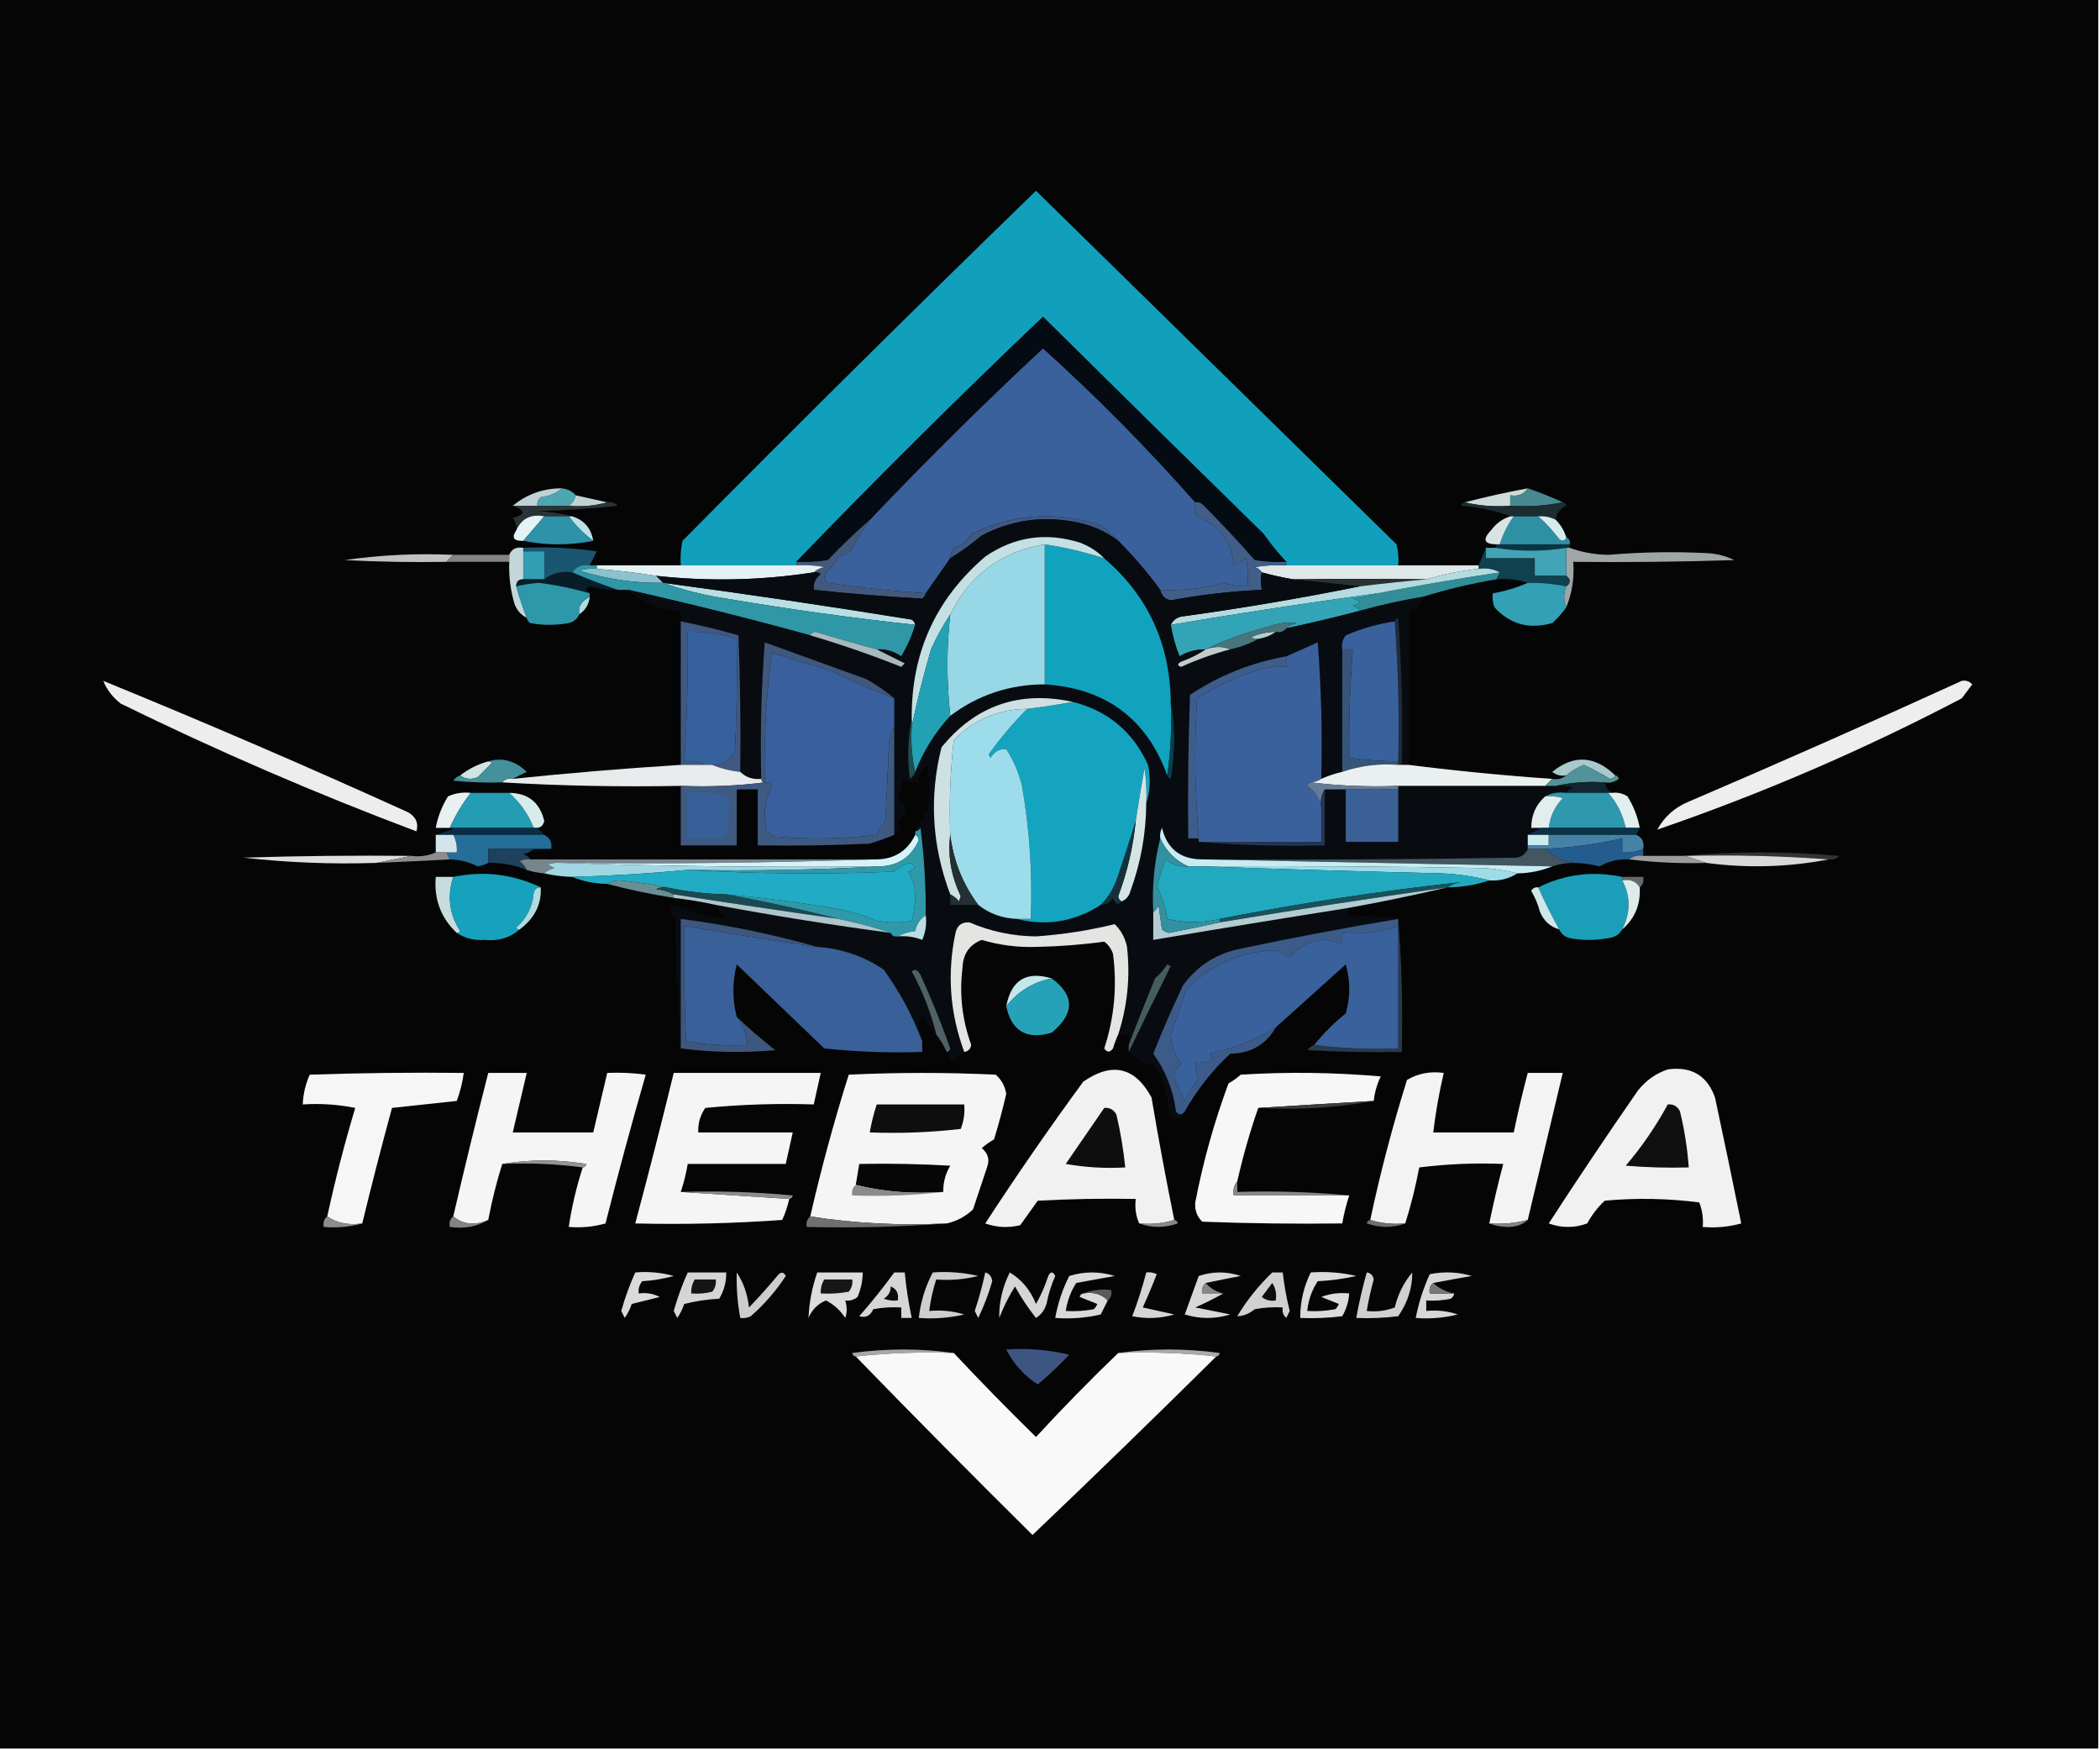<?xml version="1.0" encoding="UTF-8"?>
<!DOCTYPE svg PUBLIC "-//W3C//DTD SVG 1.1//EN" "http://www.w3.org/Graphics/SVG/1.1/DTD/svg11.dtd">
<svg xmlns="http://www.w3.org/2000/svg" version="1.1" width="600px" height="500px" style="shape-rendering:geometricPrecision; text-rendering:geometricPrecision; image-rendering:optimizeQuality; fill-rule:evenodd; clip-rule:evenodd" xmlns:xlink="http://www.w3.org/1999/xlink">
<g><path style="opacity:1" fill="#050505" d="M -0.5,-0.5 C 199.5,-0.5 399.5,-0.5 599.5,-0.5C 599.5,166.167 599.5,332.833 599.5,499.5C 399.5,499.5 199.5,499.5 -0.5,499.5C -0.5,332.833 -0.5,166.167 -0.5,-0.5 Z"/></g>
<g><path style="opacity:1" fill="#3a619c" d="M 341.5,143.5 C 341.343,144.873 341.51,146.207 342,147.5C 348.365,150.03 351.865,154.697 352.5,161.5C 353.748,160.96 354.915,160.293 356,159.5C 356.497,162.146 356.664,164.813 356.5,167.5C 354.116,167.557 351.782,167.223 349.5,166.5C 343.616,168.157 337.616,168.824 331.5,168.5C 327.822,163.494 323.822,158.827 319.5,154.5C 318.064,152.917 316.398,151.417 314.5,150C 301.724,145.954 289.391,146.787 277.5,152.5C 276.403,154.535 274.737,155.868 272.5,156.5C 271.873,157.417 271.539,158.417 271.5,159.5C 269.192,162.815 266.859,166.149 264.5,169.5C 255.112,168.873 245.779,167.873 236.5,166.5C 235.417,165.635 235.251,164.635 236,163.5C 237.529,162.271 238.696,160.771 239.5,159C 240.766,158.691 241.933,158.191 243,157.5C 244.689,154.333 246.522,151.333 248.5,148.5C 264.506,131.661 281.006,115.327 298,99.5C 313.304,113.304 327.804,127.971 341.5,143.5 Z"/></g>
<g><path style="opacity:1" fill="#10a0bc" d="M 399.5,161.5 C 388.833,161.5 378.167,161.5 367.5,161.5C 367.5,161.167 367.5,160.833 367.5,160.5C 365.167,157.997 363.001,155.331 361,152.5C 340.03,131.986 319.03,111.319 298,90.5C 274.006,113.328 250.506,136.661 227.5,160.5C 227.5,160.833 227.5,161.167 227.5,161.5C 216.5,161.5 205.5,161.5 194.5,161.5C 194.337,159.143 194.503,156.81 195,154.5C 228.427,120.739 262.094,87.405 296,54.5C 330.562,88.4 364.896,122.067 399,155.5C 399.495,157.473 399.662,159.473 399.5,161.5 Z"/></g>
<g><path style="opacity:1" fill="#040b12" d="M 367.5,160.5 C 364.482,160.665 361.482,160.498 358.5,160C 353.609,154.427 348.609,149.093 343.5,144C 342.906,143.536 342.239,143.369 341.5,143.5C 327.804,127.971 313.304,113.304 298,99.5C 281.006,115.327 264.506,131.661 248.5,148.5C 244.369,152.13 240.369,155.963 236.5,160C 233.518,160.498 230.518,160.665 227.5,160.5C 250.506,136.661 274.006,113.328 298,90.5C 319.03,111.319 340.03,131.986 361,152.5C 363.001,155.331 365.167,157.997 367.5,160.5 Z"/></g>
<g><path style="opacity:1" fill="#4da6b0" d="M 160.5,139.5 C 162.153,139.66 163.486,140.326 164.5,141.5C 164.218,142.778 163.551,143.778 162.5,144.5C 159.5,144.5 156.5,144.5 153.5,144.5C 153.414,143.504 153.748,142.671 154.5,142C 156.852,141.76 158.852,140.927 160.5,139.5 Z"/></g>
<g><path style="opacity:1" fill="#c1d4d3" d="M 164.5,141.5 C 167.5,142.167 170.5,142.833 173.5,143.5C 170.038,144.482 166.371,144.815 162.5,144.5C 163.551,143.778 164.218,142.778 164.5,141.5 Z"/></g>
<g><path style="opacity:1" fill="#cfdbdb" d="M 436.5,139.5 C 435.365,141.213 433.698,141.88 431.5,141.5C 431.5,142.5 431.5,143.5 431.5,144.5C 426.968,144.818 422.634,144.485 418.5,143.5C 424.482,141.947 430.482,140.614 436.5,139.5 Z"/></g>
<g><path style="opacity:1" fill="#bed2d6" d="M 160.5,139.5 C 158.852,140.927 156.852,141.76 154.5,142C 153.748,142.671 153.414,143.504 153.5,144.5C 151.167,144.5 148.833,144.5 146.5,144.5C 150.516,141.165 155.183,139.498 160.5,139.5 Z"/></g>
<g><path style="opacity:1" fill="#478990" d="M 436.5,139.5 C 439.947,140.647 443.28,141.98 446.5,143.5C 441.695,144.487 436.695,144.821 431.5,144.5C 431.5,143.5 431.5,142.5 431.5,141.5C 433.698,141.88 435.365,141.213 436.5,139.5 Z"/></g>
<g><path style="opacity:1" fill="#1c2d32" d="M 418.5,143.5 C 422.634,144.485 426.968,144.818 431.5,144.5C 436.695,144.821 441.695,144.487 446.5,143.5C 447.043,143.56 447.376,143.893 447.5,144.5C 445.712,145.283 444.712,146.616 444.5,148.5C 442.958,147.699 441.292,147.366 439.5,147.5C 437.167,147.5 434.833,147.5 432.5,147.5C 432.167,147.5 431.833,147.5 431.5,147.5C 427.238,145.872 422.571,144.872 417.5,144.5C 417.624,143.893 417.957,143.56 418.5,143.5 Z"/></g>
<g><path style="opacity:1" fill="#2a3437" d="M 173.5,143.5 C 174.675,143.281 175.675,143.614 176.5,144.5C 168.855,145.331 161.188,145.831 153.5,146C 157.025,146.179 160.359,146.679 163.5,147.5C 163.167,147.5 162.833,147.5 162.5,147.5C 160.167,147.5 157.833,147.5 155.5,147.5C 151.693,146.774 149.026,148.107 147.5,151.5C 147.67,150.178 147.337,149.011 146.5,148C 150.223,146.961 150.223,145.794 146.5,144.5C 148.833,144.5 151.167,144.5 153.5,144.5C 156.5,144.5 159.5,144.5 162.5,144.5C 166.371,144.815 170.038,144.482 173.5,143.5 Z"/></g>
<g><path style="opacity:1" fill="#bbe2e6" d="M 162.5,147.5 C 162.833,147.5 163.167,147.5 163.5,147.5C 166.908,148.578 168.908,150.911 169.5,154.5C 166.882,152.548 164.548,150.215 162.5,147.5 Z"/></g>
<g><path style="opacity:1" fill="#2d91a3" d="M 432.5,147.5 C 434.833,147.5 437.167,147.5 439.5,147.5C 441.707,149.446 443.707,151.612 445.5,154C 446.437,154.692 447.103,154.525 447.5,153.5C 448.338,153.842 448.672,154.508 448.5,155.5C 441.833,155.5 435.167,155.5 428.5,155.5C 429.394,152.608 430.728,149.941 432.5,147.5 Z"/></g>
<g><path style="opacity:1" fill="#d5ecef" d="M 439.5,147.5 C 441.292,147.366 442.958,147.699 444.5,148.5C 445.925,149.922 446.925,151.589 447.5,153.5C 447.103,154.525 446.437,154.692 445.5,154C 443.707,151.612 441.707,149.446 439.5,147.5 Z"/></g>
<g><path style="opacity:1" fill="#e4f4f4" d="M 155.5,147.5 C 153.471,149.858 151.471,152.192 149.5,154.5C 146.752,154.598 146.086,153.598 147.5,151.5C 149.026,148.107 151.693,146.774 155.5,147.5 Z"/></g>
<g><path style="opacity:1" fill="#2e92a9" d="M 155.5,147.5 C 157.833,147.5 160.167,147.5 162.5,147.5C 164.548,150.215 166.882,152.548 169.5,154.5C 162.833,155.833 156.167,155.833 149.5,154.5C 151.471,152.192 153.471,149.858 155.5,147.5 Z"/></g>
<g><path style="opacity:1" fill="#d9e4e4" d="M 431.5,147.5 C 431.833,147.5 432.167,147.5 432.5,147.5C 430.728,149.941 429.394,152.608 428.5,155.5C 428.167,155.5 427.833,155.5 427.5,155.5C 424.002,155.435 423.502,154.101 426,151.5C 427.451,149.536 429.284,148.203 431.5,147.5 Z"/></g>
<g><path style="opacity:1" fill="#3e5982" d="M 319.5,154.5 C 315.696,151.62 311.362,149.787 306.5,149C 297.319,147.378 288.653,148.711 280.5,153C 277.603,155.41 274.603,157.577 271.5,159.5C 271.539,158.417 271.873,157.417 272.5,156.5C 274.737,155.868 276.403,154.535 277.5,152.5C 289.391,146.787 301.724,145.954 314.5,150C 316.398,151.417 318.064,152.917 319.5,154.5 Z"/></g>
<g><path style="opacity:1" fill="#0a3442" d="M 427.5,155.5 C 427.833,155.5 428.167,155.5 428.5,155.5C 435.167,155.5 441.833,155.5 448.5,155.5C 448.5,155.833 448.5,156.167 448.5,156.5C 448.167,156.5 447.833,156.5 447.5,156.5C 440.675,157.57 434.008,157.57 427.5,156.5C 427.5,156.167 427.5,155.833 427.5,155.5 Z"/></g>
<g><path style="opacity:1" fill="#c1c1bf" d="M 129.5,158.5 C 128.833,159.167 128.167,159.833 127.5,160.5C 117.828,160.666 108.161,160.5 98.5,160C 108.669,158.526 119.002,158.026 129.5,158.5 Z"/></g>
<g><path style="opacity:1" fill="#838582" d="M 129.5,158.5 C 134.833,158.5 140.167,158.5 145.5,158.5C 145.5,159.167 145.5,159.833 145.5,160.5C 139.5,160.5 133.5,160.5 127.5,160.5C 128.167,159.833 128.833,159.167 129.5,158.5 Z"/></g>
<g><path style="opacity:1" fill="#a0a5a5" d="M 447.5,156.5 C 447.833,156.5 448.167,156.5 448.5,156.5C 451.907,157.753 455.573,158.42 459.5,158.5C 468.829,157.704 478.162,157.537 487.5,158C 490.371,158.118 493.038,158.784 495.5,160C 480.17,160.5 464.837,160.667 449.5,160.5C 449.85,165.031 449.183,169.364 447.5,173.5C 446.709,171.691 446.709,169.691 447.5,167.5C 448.833,166.5 448.833,165.5 447.5,164.5C 447.5,161.833 447.5,159.167 447.5,156.5 Z"/></g>
<g><path style="opacity:1" fill="#1b5671" d="M 149.5,157.5 C 149.5,157.167 149.5,156.833 149.5,156.5C 156.532,156.17 163.532,156.503 170.5,157.5C 169.82,158.86 169.153,160.193 168.5,161.5C 166.302,161.12 164.635,161.787 163.5,163.5C 160.467,163.132 157.8,163.798 155.5,165.5C 155.5,162.833 155.5,160.167 155.5,157.5C 153.5,157.5 151.5,157.5 149.5,157.5 Z"/></g>
<g><path style="opacity:1" fill="#43597b" d="M 248.5,148.5 C 246.522,151.333 244.689,154.333 243,157.5C 241.933,158.191 240.766,158.691 239.5,159C 238.696,160.771 237.529,162.271 236,163.5C 235.251,164.635 235.417,165.635 236.5,166.5C 245.779,167.873 255.112,168.873 264.5,169.5C 264.389,170.117 264.056,170.617 263.5,171C 253.17,170.44 242.837,169.607 232.5,168.5C 232.297,166.61 232.963,165.11 234.5,164C 233.906,163.536 233.239,163.369 232.5,163.5C 233.263,162.732 234.263,162.232 235.5,162C 232.854,161.503 230.187,161.336 227.5,161.5C 227.5,161.167 227.5,160.833 227.5,160.5C 230.518,160.665 233.518,160.498 236.5,160C 240.369,155.963 244.369,152.13 248.5,148.5 Z"/></g>
<g><path style="opacity:1" fill="#319eb3" d="M 149.5,157.5 C 151.5,157.5 153.5,157.5 155.5,157.5C 155.5,160.167 155.5,162.833 155.5,165.5C 153.5,165.5 151.5,165.5 149.5,165.5C 149.5,162.833 149.5,160.167 149.5,157.5 Z"/></g>
<g><path style="opacity:1" fill="#e5f1f4" d="M 170.5,162.5 C 170.5,162.167 170.5,161.833 170.5,161.5C 178.5,161.5 186.5,161.5 194.5,161.5C 205.5,161.5 216.5,161.5 227.5,161.5C 230.187,161.336 232.854,161.503 235.5,162C 234.263,162.232 233.263,162.732 232.5,163.5C 217.587,165.816 202.587,166.15 187.5,164.5C 181.905,163.596 176.239,162.93 170.5,162.5 Z"/></g>
<g><path style="opacity:1" fill="#dfe8e9" d="M 367.5,161.5 C 378.167,161.5 388.833,161.5 399.5,161.5C 407.167,161.5 414.833,161.5 422.5,161.5C 422.5,161.833 422.5,162.167 422.5,162.5C 417.378,163.04 412.378,164.04 407.5,165.5C 395.022,165.31 382.355,165.31 369.5,165.5C 366.461,164.99 363.461,164.323 360.5,163.5C 360.082,162.778 359.416,162.278 358.5,162C 361.482,161.502 364.482,161.335 367.5,161.5 Z"/></g>
<g><path style="opacity:1" fill="#41a3b5" d="M 424.5,156.5 C 425.5,156.5 426.5,156.5 427.5,156.5C 434.008,157.57 440.675,157.57 447.5,156.5C 447.5,159.167 447.5,161.833 447.5,164.5C 444.5,164.5 441.5,164.5 438.5,164.5C 438.5,162.833 438.5,161.167 438.5,159.5C 433.833,159.5 429.167,159.5 424.5,159.5C 424.5,158.5 424.5,157.5 424.5,156.5 Z"/></g>
<g><path style="opacity:1" fill="#c3d7da" d="M 149.5,156.5 C 149.5,156.833 149.5,157.167 149.5,157.5C 149.5,160.167 149.5,162.833 149.5,165.5C 148.167,165.5 147.5,166.167 147.5,167.5C 148.345,170.543 149.345,173.543 150.5,176.5C 148.827,175.657 147.66,174.324 147,172.5C 145.844,168.582 145.344,164.582 145.5,160.5C 145.5,159.833 145.5,159.167 145.5,158.5C 146.183,156.824 147.517,156.157 149.5,156.5 Z"/></g>
<g><path style="opacity:1" fill="#8cc2cd" d="M 170.5,162.5 C 176.239,162.93 181.905,163.596 187.5,164.5C 188.167,165.167 188.833,165.833 189.5,166.5C 181.322,166.623 173.322,165.456 165.5,163C 167.134,162.506 168.801,162.34 170.5,162.5 Z"/></g>
<g><path style="opacity:1" fill="#0f414e" d="M 424.5,156.5 C 424.5,157.5 424.5,158.5 424.5,159.5C 429.167,159.5 433.833,159.5 438.5,159.5C 438.5,161.167 438.5,162.833 438.5,164.5C 441.5,164.5 444.5,164.5 447.5,164.5C 448.833,165.5 448.833,166.5 447.5,167.5C 443.881,166.756 440.215,166.423 436.5,166.5C 433.713,165.523 430.713,165.19 427.5,165.5C 427.833,164.833 428.167,164.167 428.5,163.5C 426.735,162.539 424.735,162.205 422.5,162.5C 422.5,162.167 422.5,161.833 422.5,161.5C 423.167,159.833 423.833,158.167 424.5,156.5 Z"/></g>
<g><path style="opacity:1" fill="#081d28" d="M 163.5,163.5 C 167.837,165.386 172.17,167.053 176.5,168.5C 173.934,168.656 171.434,168.322 169,167.5C 167.316,167.683 167.15,168.35 168.5,169.5C 163.78,168.113 158.946,167.113 154,166.5C 151.784,166.653 149.617,166.986 147.5,167.5C 147.5,166.167 148.167,165.5 149.5,165.5C 151.5,165.5 153.5,165.5 155.5,165.5C 157.8,163.798 160.467,163.132 163.5,163.5 Z"/></g>
<g><path style="opacity:1" fill="#2b3131" d="M 407.5,165.5 C 401.154,166.058 394.821,166.724 388.5,167.5C 382.167,166.833 375.833,166.167 369.5,165.5C 382.355,165.31 395.022,165.31 407.5,165.5 Z"/></g>
<g><path style="opacity:1" fill="#b8dfe4" d="M 189.5,166.5 C 213.222,169.675 236.889,173.175 260.5,177C 261.056,177.383 261.389,177.883 261.5,178.5C 243.431,176.544 225.431,174.044 207.5,171C 201.23,170.052 195.23,168.552 189.5,166.5 Z"/></g>
<g><path style="opacity:1" fill="#405e88" d="M 341.5,143.5 C 342.239,143.369 342.906,143.536 343.5,144C 348.609,149.093 353.609,154.427 358.5,160C 361.482,160.498 364.482,160.665 367.5,160.5C 367.5,160.833 367.5,161.167 367.5,161.5C 364.482,161.335 361.482,161.502 358.5,162C 359.416,162.278 360.082,162.778 360.5,163.5C 360.178,164.858 360.178,166.525 360.5,168.5C 351.764,168.9 343.097,169.9 334.5,171.5C 332.825,171.132 331.825,170.132 331.5,168.5C 337.616,168.824 343.616,168.157 349.5,166.5C 351.782,167.223 354.116,167.557 356.5,167.5C 356.664,164.813 356.497,162.146 356,159.5C 354.915,160.293 353.748,160.96 352.5,161.5C 351.865,154.697 348.365,150.03 342,147.5C 341.51,146.207 341.343,144.873 341.5,143.5 Z"/></g>
<g><path style="opacity:1" fill="#318d96" d="M 428.5,163.5 C 428.167,164.167 427.833,164.833 427.5,165.5C 420.382,166.696 413.382,168.363 406.5,170.5C 400.406,171.524 394.406,172.858 388.5,174.5C 388.082,173.778 387.416,173.278 386.5,173C 389.167,172.333 389.167,171.667 386.5,171C 389.036,170.814 391.369,170.314 393.5,169.5C 405.093,167.262 416.76,165.262 428.5,163.5 Z"/></g>
<g><path style="opacity:1" fill="#b4dbdf" d="M 422.5,162.5 C 424.735,162.205 426.735,162.539 428.5,163.5C 416.76,165.262 405.093,167.262 393.5,169.5C 373.784,172.175 354.118,175.175 334.5,178.5C 335.23,176.955 336.563,176.122 338.5,176C 355.278,173.675 371.945,170.842 388.5,167.5C 394.821,166.724 401.154,166.058 407.5,165.5C 412.378,164.04 417.378,163.04 422.5,162.5 Z"/></g>
<g><path style="opacity:1" fill="#b0dcde" d="M 168.5,170.5 C 168.25,172.674 167.25,174.341 165.5,175.5C 165.063,173.405 166.063,171.738 168.5,170.5 Z"/></g>
<g><path style="opacity:1" fill="#2f97a6" d="M 168.5,161.5 C 169.167,161.5 169.833,161.5 170.5,161.5C 170.5,161.833 170.5,162.167 170.5,162.5C 168.801,162.34 167.134,162.506 165.5,163C 173.322,165.456 181.322,166.623 189.5,166.5C 195.23,168.552 201.23,170.052 207.5,171C 225.431,174.044 243.431,176.544 261.5,178.5C 260.554,181.672 259.221,184.672 257.5,187.5C 255.382,186.054 253.049,185.387 250.5,185.5C 244.656,183.942 238.822,182.275 233,180.5C 232.235,180.57 231.735,180.903 231.5,181.5C 214.26,176.753 196.927,172.419 179.5,168.5C 178.5,168.5 177.5,168.5 176.5,168.5C 172.17,167.053 167.837,165.386 163.5,163.5C 164.635,161.787 166.302,161.12 168.5,161.5 Z"/></g>
<g><path style="opacity:1" fill="#2d98a9" d="M 168.5,169.5 C 168.5,169.833 168.5,170.167 168.5,170.5C 166.063,171.738 165.063,173.405 165.5,175.5C 164.942,176.79 163.942,177.623 162.5,178C 158.833,178.667 155.167,178.667 151.5,178C 150.944,177.617 150.611,177.117 150.5,176.5C 149.345,173.543 148.345,170.543 147.5,167.5C 149.617,166.986 151.784,166.653 154,166.5C 158.946,167.113 163.78,168.113 168.5,169.5 Z"/></g>
<g><path style="opacity:1" fill="#32a0b5" d="M 436.5,166.5 C 440.215,166.423 443.881,166.756 447.5,167.5C 446.709,169.691 446.709,171.691 447.5,173.5C 446.375,175.129 445.041,176.629 443.5,178C 436.91,179.852 431.41,178.352 427,173.5C 426.51,172.207 426.343,170.873 426.5,169.5C 429.968,168.899 433.301,167.899 436.5,166.5 Z"/></g>
<g><path style="opacity:1" fill="#33a4b5" d="M 393.5,169.5 C 391.369,170.314 389.036,170.814 386.5,171C 389.167,171.667 389.167,172.333 386.5,173C 387.416,173.278 388.082,173.778 388.5,174.5C 381.519,176.329 374.519,177.995 367.5,179.5C 368.263,178.732 369.263,178.232 370.5,178C 367.793,177.672 365.126,178.005 362.5,179C 356.167,180.572 350.167,182.738 344.5,185.5C 341.801,185.466 339.301,186.133 337,187.5C 335.846,184.614 335.013,181.614 334.5,178.5C 354.118,175.175 373.784,172.175 393.5,169.5 Z"/></g>
<g><path style="opacity:1" fill="#080c10" d="M 319.5,154.5 C 323.822,158.827 327.822,163.494 331.5,168.5C 331.825,170.132 332.825,171.132 334.5,171.5C 343.097,169.9 351.764,168.9 360.5,168.5C 360.178,166.525 360.178,164.858 360.5,163.5C 363.461,164.323 366.461,164.99 369.5,165.5C 375.833,166.167 382.167,166.833 388.5,167.5C 371.945,170.842 355.278,173.675 338.5,176C 336.563,176.122 335.23,176.955 334.5,178.5C 335.013,181.614 335.846,184.614 337,187.5C 339.301,186.133 341.801,185.466 344.5,185.5C 342.402,186.935 340.069,188.102 337.5,189C 336.304,189.654 336.304,190.154 337.5,190.5C 342.038,188.432 346.705,186.765 351.5,185.5C 354.397,184.871 357.064,183.871 359.5,182.5C 361.403,182.204 363.07,181.537 364.5,180.5C 365.791,180.737 366.791,180.404 367.5,179.5C 374.519,177.995 381.519,176.329 388.5,174.5C 394.406,172.858 400.406,171.524 406.5,170.5C 406.238,172.564 405.071,173.897 403,174.5C 402.833,175.5 402.667,176.5 402.5,177.5C 402.818,191.376 402.818,205.042 402.5,218.5C 401.833,218.5 401.167,218.5 400.5,218.5C 400.833,204.484 400.499,190.484 399.5,176.5C 398.893,176.624 398.56,176.957 398.5,177.5C 393.671,178.22 389.004,179.554 384.5,181.5C 383.571,182.689 383.238,184.022 383.5,185.5C 383.5,197.167 383.5,208.833 383.5,220.5C 381.421,220.971 379.421,221.637 377.5,222.5C 377.832,209.483 377.499,196.483 376.5,183.5C 373.399,184.857 370.399,186.19 367.5,187.5C 357.525,189.279 348.358,192.945 340,198.5C 339.5,212.163 339.333,225.829 339.5,239.5C 340.5,239.5 341.5,239.5 342.5,239.5C 342.5,239.833 342.5,240.167 342.5,240.5C 354.322,241.495 366.322,241.828 378.5,241.5C 378.5,236.167 378.5,230.833 378.5,225.5C 380.5,225.5 382.5,225.5 384.5,225.5C 384.5,230.5 384.5,235.5 384.5,240.5C 389.5,240.5 394.5,240.5 399.5,240.5C 399.5,235.5 399.5,230.5 399.5,225.5C 399.5,225.167 399.5,224.833 399.5,224.5C 413.5,224.5 427.5,224.5 441.5,224.5C 442.5,224.5 443.5,224.5 444.5,224.5C 446.199,224.34 447.866,224.506 449.5,225C 448.584,225.278 447.918,225.778 447.5,226.5C 445.265,226.205 443.265,226.539 441.5,227.5C 438.835,229.835 437.502,232.835 437.5,236.5C 438.5,236.5 439.5,236.5 440.5,236.5C 439.167,237.167 437.833,237.833 436.5,238.5C 436.5,239.5 436.5,240.5 436.5,241.5C 436.5,241.833 436.5,242.167 436.5,242.5C 435.942,243.79 434.942,244.623 433.5,245C 403.502,245.5 373.502,245.667 343.5,245.5C 337.291,245.484 333.457,242.484 332,236.5C 331.517,237.448 331.351,238.448 331.5,239.5C 329.779,246.253 329.112,253.253 329.5,260.5C 329.5,263.167 329.5,265.833 329.5,268.5C 347.816,265.392 366.149,262.392 384.5,259.5C 385.598,260.397 385.598,261.23 384.5,262C 389.661,261.573 394.661,261.74 399.5,262.5C 384.459,265.008 369.459,267.841 354.5,271C 347.564,272.377 342.064,275.877 338,281.5C 334.938,287.942 332.104,294.442 329.5,301C 333.027,305.905 335.194,311.405 336,317.5C 336.77,318.598 337.603,318.598 338.5,317.5C 337.545,319.71 336.045,320.043 334,318.5C 333.925,312.941 332.258,307.941 329,303.5C 328.667,303.833 328.333,304.167 328,304.5C 325.985,303.303 324.151,301.97 322.5,300.5C 326.38,292.411 330.38,284.244 334.5,276C 334.167,275.833 333.833,275.667 333.5,275.5C 332.52,276.981 331.353,278.315 330,279.5C 327.375,285.893 324.875,292.227 322.5,298.5C 322.5,297.5 322.5,296.5 322.5,295.5C 321.5,295.5 320.5,295.5 319.5,295.5C 322.129,287.368 322.962,279.035 322,270.5C 321.484,267.966 320.317,265.8 318.5,264C 311.191,265.791 303.691,266.958 296,267.5C 289.394,267.432 283.061,266.098 277,263.5C 274.812,263.354 273.479,264.354 273,266.5C 270.55,278.07 271.384,289.403 275.5,300.5C 274.206,301.29 273.039,302.29 272,303.5C 271.487,302.473 270.987,301.473 270.5,300.5C 271.043,300.44 271.376,300.107 271.5,299.5C 268.975,292.375 266.142,285.375 263,278.5C 262.189,277.04 261.355,276.707 260.5,277.5C 263.628,283.221 265.961,289.221 267.5,295.5C 265.903,294.263 264.737,292.596 264,290.5C 263.13,291.108 262.63,291.941 262.5,293C 263.148,294.44 263.481,295.94 263.5,297.5C 260.782,290.235 257.115,283.402 252.5,277C 246.746,273.122 240.413,270.956 233.5,270.5C 220.817,266.882 207.817,264.215 194.5,262.5C 194.5,274.833 194.5,287.167 194.5,299.5C 193.669,287.34 193.169,275.007 193,262.5C 191.635,261.407 191.301,260.074 192,258.5C 196.186,260.012 200.853,261.346 206,262.5C 206.5,262.167 207,261.833 207.5,261.5C 206.007,260.859 205.007,259.859 204.5,258.5C 221.063,261.594 237.73,264.26 254.5,266.5C 254.842,267.338 255.508,267.672 256.5,267.5C 258.92,267.292 261.253,267.626 263.5,268.5C 264.474,266.257 264.808,263.924 264.5,261.5C 264.553,253.135 264.053,244.802 263,236.5C 262.617,237.056 262.117,237.389 261.5,237.5C 261.574,235.589 262.574,234.422 264.5,234C 263.346,233.086 263.513,232.253 265,231.5C 265.667,227.167 265.667,222.833 265,218.5C 263.108,219.617 262.275,221.284 262.5,223.5C 260.856,223.714 259.356,223.38 258,222.5C 257.749,224.433 257.249,226.266 256.5,228C 258.422,229.46 259.089,231.127 258.5,233C 256.606,234.079 256.273,235.413 257.5,237C 256.956,237.717 256.289,238.217 255.5,238.5C 255.5,228.167 255.5,217.833 255.5,207.5C 255.5,204.833 255.5,202.167 255.5,199.5C 253.073,197.442 250.407,195.609 247.5,194C 237.833,190.5 228.167,187 218.5,183.5C 217.501,196.483 217.168,209.483 217.5,222.5C 215.102,222.741 213.102,222.074 211.5,220.5C 211.667,207.496 211.5,194.496 211,181.5C 205.576,179.936 200.076,178.603 194.5,177.5C 194.5,176.5 194.5,175.5 194.5,174.5C 188.671,174.282 183.671,172.282 179.5,168.5C 196.927,172.419 214.26,176.753 231.5,181.5C 240.282,184.094 248.949,187.094 257.5,190.5C 257.833,190.167 258.167,189.833 258.5,189.5C 255.75,188.125 253.084,186.792 250.5,185.5C 253.049,185.387 255.382,186.054 257.5,187.5C 259.221,184.672 260.554,181.672 261.5,178.5C 261.389,177.883 261.056,177.383 260.5,177C 236.889,173.175 213.222,169.675 189.5,166.5C 188.833,165.833 188.167,165.167 187.5,164.5C 202.587,166.15 217.587,165.816 232.5,163.5C 233.239,163.369 233.906,163.536 234.5,164C 232.963,165.11 232.297,166.61 232.5,168.5C 242.837,169.607 253.17,170.44 263.5,171C 264.056,170.617 264.389,170.117 264.5,169.5C 266.859,166.149 269.192,162.815 271.5,159.5C 274.603,157.577 277.603,155.41 280.5,153C 288.653,148.711 297.319,147.378 306.5,149C 311.362,149.787 315.696,151.62 319.5,154.5 Z"/></g>
<g><path style="opacity:1" fill="#c2cbcc" d="M 351.5,185.5 C 346.705,186.765 342.038,188.432 337.5,190.5C 336.304,190.154 336.304,189.654 337.5,189C 340.069,188.102 342.402,186.935 344.5,185.5C 347.005,184.583 349.338,184.583 351.5,185.5 Z"/></g>
<g><path style="opacity:1" fill="#222b37" d="M 398.5,177.5 C 398.56,176.957 398.893,176.624 399.5,176.5C 400.499,190.484 400.833,204.484 400.5,218.5C 400.167,218.5 399.833,218.5 399.5,218.5C 399.5,218.167 399.5,217.833 399.5,217.5C 399.829,203.99 399.496,190.656 398.5,177.5 Z"/></g>
<g><path style="opacity:1" fill="#b4cfd1" d="M 364.5,180.5 C 363.07,181.537 361.403,182.204 359.5,182.5C 358.761,182.631 358.094,182.464 357.5,182C 359.74,181.023 362.073,180.523 364.5,180.5 Z"/></g>
<g><path style="opacity:1" fill="#a8b9bd" d="M 231.5,181.5 C 231.735,180.903 232.235,180.57 233,180.5C 238.822,182.275 244.656,183.942 250.5,185.5C 253.084,186.792 255.75,188.125 258.5,189.5C 258.167,189.833 257.833,190.167 257.5,190.5C 248.949,187.094 240.282,184.094 231.5,181.5 Z"/></g>
<g><path style="opacity:1" fill="#46757d" d="M 367.5,179.5 C 366.791,180.404 365.791,180.737 364.5,180.5C 362.073,180.523 359.74,181.023 357.5,182C 358.094,182.464 358.761,182.631 359.5,182.5C 357.064,183.871 354.397,184.871 351.5,185.5C 349.338,184.583 347.005,184.583 344.5,185.5C 350.167,182.738 356.167,180.572 362.5,179C 365.126,178.005 367.793,177.672 370.5,178C 369.263,178.232 368.263,178.732 367.5,179.5 Z"/></g>
<g><path style="opacity:1" fill="#11a2bd" d="M 298.5,155.5 C 304.296,156.366 309.963,157.699 315.5,159.5C 327.943,170.153 334.276,183.819 334.5,200.5C 334.825,207.687 334.491,214.687 333.5,221.5C 327.614,205.306 315.947,196.64 298.5,195.5C 298.5,182.167 298.5,168.833 298.5,155.5 Z"/></g>
<g><path style="opacity:1" fill="#97d7e6" d="M 298.5,155.5 C 298.5,168.833 298.5,182.167 298.5,195.5C 288.445,195.518 279.445,198.518 271.5,204.5C 270.435,194.621 270.435,184.955 271.5,175.5C 277.091,164.207 286.091,157.54 298.5,155.5 Z"/></g>
<g><path style="opacity:1" fill="#c5e0e3" d="M 315.5,159.5 C 309.963,157.699 304.296,156.366 298.5,155.5C 286.091,157.54 277.091,164.207 271.5,175.5C 269.441,178.611 267.608,181.944 266,185.5C 263.842,192.897 262.009,200.23 260.5,207.5C 260.5,206.833 260.5,206.167 260.5,205.5C 260.269,186.678 267.269,171.178 281.5,159C 289.779,153.309 298.779,151.976 308.5,155C 311.239,156.026 313.572,157.526 315.5,159.5 Z"/></g>
<g><path style="opacity:1" fill="#3f587c" d="M 255.5,199.5 C 249.265,197.127 243.099,194.46 237,191.5C 231.469,189.909 225.969,188.243 220.5,186.5C 218.908,198.779 218.241,211.113 218.5,223.5C 217.833,223.5 217.5,223.167 217.5,222.5C 217.168,209.483 217.501,196.483 218.5,183.5C 228.167,187 237.833,190.5 247.5,194C 250.407,195.609 253.073,197.442 255.5,199.5 Z"/></g>
<g><path style="opacity:1" fill="#405982" d="M 194.5,177.5 C 200.076,178.603 205.576,179.936 211,181.5C 211.5,194.496 211.667,207.496 211.5,220.5C 208.627,220.198 205.961,219.531 203.5,218.5C 206.509,218.577 208.676,217.244 210,214.5C 210.5,203.839 210.667,193.172 210.5,182.5C 205.985,181.018 201.319,180.352 196.5,180.5C 196.618,192.85 196.285,205.183 195.5,217.5C 197.735,217.205 199.735,217.539 201.5,218.5C 199.167,218.5 196.833,218.5 194.5,218.5C 194.5,204.833 194.5,191.167 194.5,177.5 Z"/></g>
<g><path style="opacity:1" fill="#37619d" d="M 203.5,218.5 C 202.833,218.5 202.167,218.5 201.5,218.5C 199.735,217.539 197.735,217.205 195.5,217.5C 196.285,205.183 196.618,192.85 196.5,180.5C 201.319,180.352 205.985,181.018 210.5,182.5C 210.667,193.172 210.5,203.839 210,214.5C 208.676,217.244 206.509,218.577 203.5,218.5 Z"/></g>
<g><path style="opacity:1" fill="#3f5d8a" d="M 367.5,187.5 C 367.5,188.5 367.5,189.5 367.5,190.5C 364.603,190.319 361.77,190.652 359,191.5C 352.948,193.403 347.282,196.07 342,199.5C 341.187,212.908 341.353,226.242 342.5,239.5C 341.5,239.5 340.5,239.5 339.5,239.5C 339.333,225.829 339.5,212.163 340,198.5C 348.358,192.945 357.525,189.279 367.5,187.5 Z"/></g>
<g><path style="opacity:1" fill="#39629d" d="M 398.5,177.5 C 399.496,190.656 399.829,203.99 399.5,217.5C 394.807,217.46 390.141,217.127 385.5,216.5C 385.37,206.284 385.703,195.951 386.5,185.5C 385.5,185.5 384.5,185.5 383.5,185.5C 383.238,184.022 383.571,182.689 384.5,181.5C 389.004,179.554 393.671,178.22 398.5,177.5 Z"/></g>
<g><path style="opacity:1" fill="#3a619c" d="M 377.5,222.5 C 376.609,223.11 375.609,223.443 374.5,223.5C 373.957,223.56 373.624,223.893 373.5,224.5C 375.689,226.01 377.023,228.01 377.5,230.5C 377.5,233.833 377.5,237.167 377.5,240.5C 365.833,240.5 354.167,240.5 342.5,240.5C 342.5,240.167 342.5,239.833 342.5,239.5C 341.353,226.242 341.187,212.908 342,199.5C 347.282,196.07 352.948,193.403 359,191.5C 361.77,190.652 364.603,190.319 367.5,190.5C 367.5,189.5 367.5,188.5 367.5,187.5C 370.399,186.19 373.399,184.857 376.5,183.5C 377.499,196.483 377.832,209.483 377.5,222.5 Z"/></g>
<g><path style="opacity:1" fill="#23a1b4" d="M 271.5,175.5 C 270.435,184.955 270.435,194.621 271.5,204.5C 267.155,209.189 263.821,214.522 261.5,220.5C 260.515,216.366 260.182,212.032 260.5,207.5C 262.009,200.23 263.842,192.897 266,185.5C 267.608,181.944 269.441,178.611 271.5,175.5 Z"/></g>
<g><path style="opacity:1" fill="#14a4c0" d="M 306.5,200.5 C 316.555,203.056 323.722,209.056 328,218.5C 328.81,222.358 328.643,226.024 327.5,229.5C 327.665,226.15 327.498,222.817 327,219.5C 326.075,224.625 325.241,229.625 324.5,234.5C 322.806,240.084 320.973,245.751 319,251.5C 317.988,254.202 316.488,256.535 314.5,258.5C 307.004,263.315 299.004,264.648 290.5,262.5C 291.833,262.5 293.167,262.5 294.5,262.5C 295.022,249.727 294.189,237.06 292,224.5C 291.072,220.702 289.572,217.202 287.5,214C 285.613,213.837 284.113,214.671 283,216.5C 282.833,216.167 282.667,215.833 282.5,215.5C 285.814,210.854 289.481,206.521 293.5,202.5C 297.973,201.949 302.307,201.283 306.5,200.5 Z"/></g>
<g><path style="opacity:1" fill="#ededed" d="M 29.5,194.5 C 58.7,206.431 87.701,218.931 116.5,232C 118.797,233.263 119.63,235.097 119,237.5C 90.274,226.7 62.107,214.533 34.5,201C 32.21,199.223 30.543,197.056 29.5,194.5 Z"/></g>
<g><path style="opacity:1" fill="#375479" d="M 383.5,185.5 C 384.5,185.5 385.5,185.5 386.5,185.5C 385.703,195.951 385.37,206.284 385.5,216.5C 390.141,217.127 394.807,217.46 399.5,217.5C 399.5,217.833 399.5,218.167 399.5,218.5C 393.972,218.069 388.639,218.736 383.5,220.5C 383.5,208.833 383.5,197.167 383.5,185.5 Z"/></g>
<g><path style="opacity:1" fill="#1f4d52" d="M 260.5,205.5 C 260.5,206.167 260.5,206.833 260.5,207.5C 260.182,212.032 260.515,216.366 261.5,220.5C 261.217,221.289 260.717,221.956 260,222.5C 259.182,216.651 259.348,210.985 260.5,205.5 Z"/></g>
<g><path style="opacity:1" fill="#39609c" d="M 255.5,199.5 C 255.5,202.167 255.5,204.833 255.5,207.5C 254.698,208.952 254.198,210.618 254,212.5C 253.667,219.833 253.333,227.167 253,234.5C 251.916,235.665 251.083,236.998 250.5,238.5C 240.851,239.665 231.184,239.832 221.5,239C 220.584,238.626 219.75,238.126 219,237.5C 217.988,232.925 218.488,228.592 220.5,224.5C 220.043,223.702 219.376,223.369 218.5,223.5C 218.241,211.113 218.908,198.779 220.5,186.5C 225.969,188.243 231.469,189.909 237,191.5C 243.099,194.46 249.265,197.127 255.5,199.5 Z"/></g>
<g><path style="opacity:1" fill="#cee0e2" d="M 306.5,200.5 C 302.307,201.283 297.973,201.949 293.5,202.5C 285.136,202.612 278.136,205.612 272.5,211.5C 271.502,220.475 271.168,229.475 271.5,238.5C 270.75,244.403 271.75,250.237 274.5,256C 274.333,256.5 274.167,257 274,257.5C 273.292,256.619 272.458,255.953 271.5,255.5C 266.269,241.672 265.436,227.672 269,213.5C 278.729,201.533 291.229,197.2 306.5,200.5 Z"/></g>
<g><path style="opacity:1" fill="#9ddcea" d="M 293.5,202.5 C 289.481,206.521 285.814,210.854 282.5,215.5C 282.667,215.833 282.833,216.167 283,216.5C 284.113,214.671 285.613,213.837 287.5,214C 289.572,217.202 291.072,220.702 292,224.5C 294.189,237.06 295.022,249.727 294.5,262.5C 293.167,262.5 291.833,262.5 290.5,262.5C 286.327,262.333 282.66,261 279.5,258.5C 275.085,252.601 272.419,245.934 271.5,238.5C 271.168,229.475 271.502,220.475 272.5,211.5C 278.136,205.612 285.136,202.612 293.5,202.5 Z"/></g>
<g><path style="opacity:1" fill="#073e4e" d="M 334.5,200.5 C 335.819,207.677 335.819,215.01 334.5,222.5C 333.893,222.376 333.56,222.043 333.5,221.5C 334.491,214.687 334.825,207.687 334.5,200.5 Z"/></g>
<g><path style="opacity:1" fill="#cee6df" d="M 139.5,217.5 C 139.938,217.435 140.272,217.601 140.5,218C 139.167,219.333 137.833,220.667 136.5,222C 134.613,222.78 132.946,222.613 131.5,221.5C 133.883,219.642 136.55,218.308 139.5,217.5 Z"/></g>
<g><path style="opacity:1" fill="#e8ebec" d="M 194.5,218.5 C 196.833,218.5 199.167,218.5 201.5,218.5C 202.167,218.5 202.833,218.5 203.5,218.5C 205.961,219.531 208.627,220.198 211.5,220.5C 213.102,222.074 215.102,222.741 217.5,222.5C 217.5,223.167 217.833,223.5 218.5,223.5C 210.684,224.492 202.684,224.826 194.5,224.5C 177.325,224.83 160.325,224.497 143.5,223.5C 144.209,222.596 145.209,222.263 146.5,222.5C 162.472,220.837 178.472,219.504 194.5,218.5 Z"/></g>
<g><path style="opacity:1" fill="#a9c9cc" d="M 461.5,221.5 C 461.265,222.097 460.765,222.43 460,222.5C 457.558,221.03 455.058,219.696 452.5,218.5C 450.643,219.267 448.976,220.267 447.5,221.5C 446.022,221.762 444.689,221.429 443.5,220.5C 449.627,215.508 455.627,215.841 461.5,221.5 Z"/></g>
<g><path style="opacity:1" fill="#eeeeee" d="M 560.5,194.5 C 561.675,194.281 562.675,194.614 563.5,195.5C 562.5,196.833 561.5,198.167 560.5,199.5C 532.349,214.249 503.349,226.749 473.5,237C 475.557,233.277 478.557,230.61 482.5,229C 508.726,217.768 534.726,206.268 560.5,194.5 Z"/></g>
<g><path style="opacity:1" fill="#44909c" d="M 139.5,217.5 C 143.528,216.303 147.194,217.303 150.5,220.5C 149.051,221.172 147.718,221.839 146.5,222.5C 145.209,222.263 144.209,222.596 143.5,223.5C 138.821,223.666 134.155,223.499 129.5,223C 130.044,222.283 130.711,221.783 131.5,221.5C 132.946,222.613 134.613,222.78 136.5,222C 137.833,220.667 139.167,219.333 140.5,218C 140.272,217.601 139.938,217.435 139.5,217.5 Z"/></g>
<g><path style="opacity:1" fill="#eaeff0" d="M 399.5,218.5 C 399.833,218.5 400.167,218.5 400.5,218.5C 401.167,218.5 401.833,218.5 402.5,218.5C 416.12,220.218 429.787,221.552 443.5,222.5C 442.833,223.167 442.167,223.833 441.5,224.5C 427.5,224.5 413.5,224.5 399.5,224.5C 390.983,224.826 382.65,224.493 374.5,223.5C 375.609,223.443 376.609,223.11 377.5,222.5C 379.421,221.637 381.421,220.971 383.5,220.5C 388.639,218.736 393.972,218.069 399.5,218.5 Z"/></g>
<g><path style="opacity:1" fill="#52929a" d="M 461.5,221.5 C 462.043,221.56 462.376,221.893 462.5,222.5C 461.311,223.429 459.978,223.762 458.5,223.5C 453.637,223.181 448.97,223.514 444.5,224.5C 443.5,224.5 442.5,224.5 441.5,224.5C 442.167,223.833 442.833,223.167 443.5,222.5C 445.099,222.768 446.432,222.434 447.5,221.5C 448.976,220.267 450.643,219.267 452.5,218.5C 455.058,219.696 457.558,221.03 460,222.5C 460.765,222.43 461.265,222.097 461.5,221.5 Z"/></g>
<g><path style="opacity:1" fill="#112630" d="M 444.5,224.5 C 448.97,223.514 453.637,223.181 458.5,223.5C 458.782,224.778 459.449,225.778 460.5,226.5C 460.167,226.5 459.833,226.5 459.5,226.5C 455.5,226.5 451.5,226.5 447.5,226.5C 447.918,225.778 448.584,225.278 449.5,225C 447.866,224.506 446.199,224.34 444.5,224.5 Z"/></g>
<g><path style="opacity:1" fill="#667c96" d="M 374.5,223.5 C 382.65,224.493 390.983,224.826 399.5,224.5C 399.5,224.833 399.5,225.167 399.5,225.5C 394.5,225.5 389.5,225.5 384.5,225.5C 382.5,225.5 380.5,225.5 378.5,225.5C 377.549,226.919 377.216,228.585 377.5,230.5C 377.023,228.01 375.689,226.01 373.5,224.5C 373.624,223.893 373.957,223.56 374.5,223.5 Z"/></g>
<g><path style="opacity:1" fill="#3b6095" d="M 384.5,225.5 C 389.5,225.5 394.5,225.5 399.5,225.5C 399.5,230.5 399.5,235.5 399.5,240.5C 394.5,240.5 389.5,240.5 384.5,240.5C 384.5,235.5 384.5,230.5 384.5,225.5 Z"/></g>
<g><path style="opacity:1" fill="#2d98ae" d="M 441.5,227.5 C 443.265,226.539 445.265,226.205 447.5,226.5C 451.5,226.5 455.5,226.5 459.5,226.5C 462.022,229.369 463.689,232.703 464.5,236.5C 457.167,236.5 449.833,236.5 442.5,236.5C 442.884,233.231 444.218,230.397 446.5,228C 444.866,227.506 443.199,227.34 441.5,227.5 Z"/></g>
<g><path style="opacity:1" fill="#e8f0f1" d="M 134.5,226.5 C 132.129,229.554 130.129,232.887 128.5,236.5C 127.167,236.5 125.833,236.5 124.5,236.5C 125.092,233.309 126.259,230.309 128,227.5C 130.041,226.577 132.208,226.244 134.5,226.5 Z"/></g>
<g><path style="opacity:1" fill="#239cb4" d="M 134.5,226.5 C 138.167,226.5 141.833,226.5 145.5,226.5C 148.637,229.299 150.971,232.632 152.5,236.5C 145.167,236.5 137.833,236.5 130.5,236.5C 129.833,236.5 129.167,236.5 128.5,236.5C 130.129,232.887 132.129,229.554 134.5,226.5 Z"/></g>
<g><path style="opacity:1" fill="#d6ebeb" d="M 145.5,226.5 C 150.899,226.564 154.232,229.23 155.5,234.5C 155.253,235.713 154.586,236.38 153.5,236.5C 153.167,236.5 152.833,236.5 152.5,236.5C 150.971,232.632 148.637,229.299 145.5,226.5 Z"/></g>
<g><path style="opacity:1" fill="#e3eded" d="M 441.5,227.5 C 443.199,227.34 444.866,227.506 446.5,228C 444.218,230.397 442.884,233.231 442.5,236.5C 441.833,236.5 441.167,236.5 440.5,236.5C 439.5,236.5 438.5,236.5 437.5,236.5C 437.502,232.835 438.835,229.835 441.5,227.5 Z"/></g>
<g><path style="opacity:1" fill="#e1eff0" d="M 459.5,226.5 C 459.833,226.5 460.167,226.5 460.5,226.5C 462.144,226.286 463.644,226.62 465,227.5C 466.741,230.309 467.908,233.309 468.5,236.5C 467.167,236.5 465.833,236.5 464.5,236.5C 463.689,232.703 462.022,229.369 459.5,226.5 Z"/></g>
<g><path style="opacity:1" fill="#072e45" d="M 130.5,236.5 C 137.833,236.5 145.167,236.5 152.5,236.5C 152.833,236.5 153.167,236.5 153.5,236.5C 154.167,237.167 154.833,237.833 155.5,238.5C 146.833,238.5 138.167,238.5 129.5,238.5C 127.833,238.5 126.167,238.5 124.5,238.5C 126.5,237.833 128.5,237.167 130.5,236.5 Z"/></g>
<g><path style="opacity:1" fill="#093347" d="M 440.5,236.5 C 441.167,236.5 441.833,236.5 442.5,236.5C 449.833,236.5 457.167,236.5 464.5,236.5C 465.833,236.5 467.167,236.5 468.5,236.5C 468.167,237.167 467.833,237.833 467.5,238.5C 459.167,238.5 450.833,238.5 442.5,238.5C 440.5,238.5 438.5,238.5 436.5,238.5C 437.833,237.833 439.167,237.167 440.5,236.5 Z"/></g>
<g><path style="opacity:1" fill="#3e5a81" d="M 255.5,207.5 C 255.5,217.833 255.5,228.167 255.5,238.5C 253.233,239.423 250.9,240.256 248.5,241C 237.839,241.5 227.172,241.667 216.5,241.5C 216.5,236.167 216.5,230.833 216.5,225.5C 214.5,225.5 212.5,225.5 210.5,225.5C 210.5,230.833 210.5,236.167 210.5,241.5C 205.167,241.5 199.833,241.5 194.5,241.5C 194.5,235.833 194.5,230.167 194.5,224.5C 202.684,224.826 210.684,224.492 218.5,223.5C 219.376,223.369 220.043,223.702 220.5,224.5C 218.488,228.592 217.988,232.925 219,237.5C 219.75,238.126 220.584,238.626 221.5,239C 231.184,239.832 240.851,239.665 250.5,238.5C 251.083,236.998 251.916,235.665 253,234.5C 253.333,227.167 253.667,219.833 254,212.5C 254.198,210.618 254.698,208.952 255.5,207.5 Z"/></g>
<g><path style="opacity:1" fill="#376099" d="M 196.5,226.5 C 200.226,226.177 203.893,226.511 207.5,227.5C 207.931,228.293 208.265,229.127 208.5,230C 208.184,233.029 207.85,236.029 207.5,239C 203.848,239.499 200.182,239.665 196.5,239.5C 196.5,235.167 196.5,230.833 196.5,226.5 Z"/></g>
<g><path style="opacity:1" fill="#246e99" d="M 129.5,238.5 C 138.167,238.5 146.833,238.5 155.5,238.5C 157.104,239.287 157.771,240.62 157.5,242.5C 155.833,242.5 154.167,242.5 152.5,242.5C 148.167,242.5 143.833,242.5 139.5,242.5C 139.5,243.833 139.5,245.167 139.5,246.5C 138.584,246.982 137.584,247.315 136.5,247.5C 133.978,246.238 131.311,245.571 128.5,245.5C 128.167,244.833 127.833,244.167 127.5,243.5C 128.5,243.5 129.5,243.5 130.5,243.5C 130.634,241.708 130.301,240.042 129.5,238.5 Z"/></g>
<g><path style="opacity:1" fill="#233552" d="M 378.5,225.5 C 378.5,230.833 378.5,236.167 378.5,241.5C 366.322,241.828 354.322,241.495 342.5,240.5C 354.167,240.5 365.833,240.5 377.5,240.5C 377.5,237.167 377.5,233.833 377.5,230.5C 377.216,228.585 377.549,226.919 378.5,225.5 Z"/></g>
<g><path style="opacity:1" fill="#cbebef" d="M 436.5,238.5 C 438.5,238.5 440.5,238.5 442.5,238.5C 442.5,239.5 442.5,240.5 442.5,241.5C 440.5,241.5 438.5,241.5 436.5,241.5C 436.5,240.5 436.5,239.5 436.5,238.5 Z"/></g>
<g><path style="opacity:1" fill="#d3e4ec" d="M 124.5,238.5 C 126.167,238.5 127.833,238.5 129.5,238.5C 130.301,240.042 130.634,241.708 130.5,243.5C 129.5,243.5 128.5,243.5 127.5,243.5C 126.5,243.5 125.5,243.5 124.5,243.5C 124.5,241.833 124.5,240.167 124.5,238.5 Z"/></g>
<g><path style="opacity:1" fill="#4682a5" d="M 442.5,238.5 C 450.833,238.5 459.167,238.5 467.5,238.5C 469.176,239.183 469.843,240.517 469.5,242.5C 467.621,243.341 465.621,243.675 463.5,243.5C 463.5,242.167 463.5,240.833 463.5,239.5C 456.257,241.14 448.924,242.14 441.5,242.5C 439.833,242.5 438.167,242.5 436.5,242.5C 436.5,242.167 436.5,241.833 436.5,241.5C 438.5,241.5 440.5,241.5 442.5,241.5C 442.5,240.5 442.5,239.5 442.5,238.5 Z"/></g>
<g><path style="opacity:1" fill="#245c8e" d="M 469.5,242.5 C 469.5,243.167 469.5,243.833 469.5,244.5C 467.901,244.232 466.568,244.566 465.5,245.5C 462.423,245.347 459.589,246.014 457,247.5C 454.538,246.841 452.038,246.507 449.5,246.5C 446.431,246.015 443.764,244.681 441.5,242.5C 448.924,242.14 456.257,241.14 463.5,239.5C 463.5,240.833 463.5,242.167 463.5,243.5C 465.621,243.675 467.621,243.341 469.5,242.5 Z"/></g>
<g><path style="opacity:1" fill="#323232" d="M 480.5,244.5 C 495.339,243.174 510.339,243.174 525.5,244.5C 524.675,245.386 523.675,245.719 522.5,245.5C 509.01,244.504 495.344,244.171 481.5,244.5C 481.167,244.5 480.833,244.5 480.5,244.5 Z"/></g>
<g><path style="opacity:1" fill="#dfdfdf" d="M 117.5,244.5 C 114.167,245.167 110.833,245.833 107.5,246.5C 94.772,246.92 82.106,246.42 69.5,245C 85.496,244.5 101.497,244.333 117.5,244.5 Z"/></g>
<g><path style="opacity:1" fill="#435661" d="M 436.5,242.5 C 438.167,242.5 439.833,242.5 441.5,242.5C 443.764,244.681 446.431,246.015 449.5,246.5C 447.435,246.517 445.435,246.85 443.5,247.5C 410.167,246.833 376.833,246.167 343.5,245.5C 373.502,245.667 403.502,245.5 433.5,245C 434.942,244.623 435.942,243.79 436.5,242.5 Z"/></g>
<g><path style="opacity:1" fill="#d9d9d9" d="M 481.5,244.5 C 495.344,244.171 509.01,244.504 522.5,245.5C 510.926,247.731 499.26,248.064 487.5,246.5C 485.5,245.833 483.5,245.167 481.5,244.5 Z"/></g>
<g><path style="opacity:1" fill="#8d8d8e" d="M 124.5,243.5 C 125.5,243.5 126.5,243.5 127.5,243.5C 127.833,244.167 128.167,244.833 128.5,245.5C 121.504,245.894 114.504,246.227 107.5,246.5C 110.833,245.833 114.167,245.167 117.5,244.5C 120.059,244.802 122.393,244.468 124.5,243.5 Z"/></g>
<g><path style="opacity:1" fill="#1e415c" d="M 152.5,242.5 C 151.737,243.268 150.737,243.768 149.5,244C 150.416,244.278 151.082,244.778 151.5,245.5C 150.448,245.351 149.448,245.517 148.5,246C 149.381,246.708 150.047,247.542 150.5,248.5C 146.998,247.083 143.331,246.416 139.5,246.5C 139.5,245.167 139.5,243.833 139.5,242.5C 143.833,242.5 148.167,242.5 152.5,242.5 Z"/></g>
<g><path style="opacity:1" fill="#76858b" d="M 151.5,245.5 C 184.167,245.5 216.833,245.5 249.5,245.5C 220.005,246.498 190.338,246.831 160.5,246.5C 159.127,246.343 157.793,246.51 156.5,247C 157.167,247.333 157.833,247.667 158.5,248C 157.263,248.232 156.263,248.732 155.5,249.5C 153.784,249.371 152.117,249.038 150.5,248.5C 150.047,247.542 149.381,246.708 148.5,246C 149.448,245.517 150.448,245.351 151.5,245.5 Z"/></g>
<g><path style="opacity:1" fill="#9c9c9c" d="M 465.5,245.5 C 466.568,244.566 467.901,244.232 469.5,244.5C 473.167,244.5 476.833,244.5 480.5,244.5C 480.833,244.5 481.167,244.5 481.5,244.5C 483.5,245.167 485.5,245.833 487.5,246.5C 480.124,246.726 472.791,246.392 465.5,245.5 Z"/></g>
<g><path style="opacity:1" fill="#d4f4f9" d="M 261.5,238.5 C 262.097,238.735 262.43,239.235 262.5,240C 260.428,244.757 256.761,247.257 251.5,247.5C 220.995,247.831 190.662,247.498 160.5,246.5C 190.338,246.831 220.005,246.498 249.5,245.5C 255.112,245.701 259.112,243.368 261.5,238.5 Z"/></g>
<g><path style="opacity:1" fill="#c8ecf2" d="M 343.5,245.5 C 376.833,246.167 410.167,246.833 443.5,247.5C 440.302,248.787 436.969,249.453 433.5,249.5C 430.587,248.759 427.587,248.259 424.5,248C 397.502,247.5 370.502,247.333 343.5,247.5C 342.167,247.5 340.833,247.5 339.5,247.5C 335.887,245.887 333.22,243.22 331.5,239.5C 331.351,238.448 331.517,237.448 332,236.5C 333.457,242.484 337.291,245.484 343.5,245.5 Z"/></g>
<g><path style="opacity:1" fill="#a1d7e3" d="M 160.5,246.5 C 190.662,247.498 220.995,247.831 251.5,247.5C 233.341,248.497 215.008,248.83 196.5,248.5C 185.531,249.54 174.531,250.206 163.5,250.5C 160.794,250.425 158.127,250.092 155.5,249.5C 156.263,248.732 157.263,248.232 158.5,248C 157.833,247.667 157.167,247.333 156.5,247C 157.793,246.51 159.127,246.343 160.5,246.5 Z"/></g>
<g><path style="opacity:1" fill="#9edce7" d="M 343.5,247.5 C 370.502,247.333 397.502,247.5 424.5,248C 427.587,248.259 430.587,248.759 433.5,249.5C 431.162,251.04 428.495,251.706 425.5,251.5C 421.131,250.366 416.631,249.7 412,249.5C 389.002,248.953 366.168,248.286 343.5,247.5 Z"/></g>
<g><path style="opacity:1" fill="#2f98a9" d="M 264.5,261.5 C 262.915,262.474 261.915,263.974 261.5,266C 259.618,266.198 257.952,266.698 256.5,267.5C 255.508,267.672 254.842,267.338 254.5,266.5C 250.12,264.998 245.12,263.664 239.5,262.5C 228.91,259.797 218.243,257.464 207.5,255.5C 216.864,256.338 226.197,257.505 235.5,259C 240.702,259.692 245.702,261.025 250.5,263C 253.833,263.667 257.167,263.667 260.5,263C 261.137,260.757 261.47,258.424 261.5,256C 261.419,253.375 260.752,251.041 259.5,249C 261.645,248.257 261.811,247.424 260,246.5C 258.274,246.946 256.774,247.779 255.5,249C 235.662,249.829 215.996,249.662 196.5,248.5C 215.008,248.83 233.341,248.497 251.5,247.5C 256.761,247.257 260.428,244.757 262.5,240C 262.43,239.235 262.097,238.735 261.5,238.5C 261.5,238.167 261.5,237.833 261.5,237.5C 262.117,237.389 262.617,237.056 263,236.5C 264.053,244.802 264.553,253.135 264.5,261.5 Z"/></g>
<g><path style="opacity:1" fill="#21abc4" d="M 207.5,255.5 C 201.762,255.377 196.096,254.71 190.5,253.5C 186.178,252.611 181.678,251.944 177,251.5C 175.615,251.514 174.449,251.848 173.5,252.5C 169.922,252.451 166.589,251.785 163.5,250.5C 174.531,250.206 185.531,249.54 196.5,248.5C 215.996,249.662 235.662,249.829 255.5,249C 256.774,247.779 258.274,246.946 260,246.5C 261.811,247.424 261.645,248.257 259.5,249C 260.752,251.041 261.419,253.375 261.5,256C 261.47,258.424 261.137,260.757 260.5,263C 257.167,263.667 253.833,263.667 250.5,263C 245.702,261.025 240.702,259.692 235.5,259C 226.197,257.505 216.864,256.338 207.5,255.5 Z"/></g>
<g><path style="opacity:1" fill="#21a9bf" d="M 339.5,247.5 C 340.833,247.5 342.167,247.5 343.5,247.5C 366.168,248.286 389.002,248.953 412,249.5C 416.631,249.7 421.131,250.366 425.5,251.5C 421.733,252.795 417.733,253.461 413.5,253.5C 414.609,252.71 415.942,252.21 417.5,252C 394.389,254.516 371.389,258.016 348.5,262.5C 343.519,263.728 338.519,263.728 333.5,262.5C 332.974,259.139 331.974,255.972 330.5,253C 331.333,250.5 332.167,248 333,245.5C 334.897,247.016 337.064,247.683 339.5,247.5 Z"/></g>
<g><path style="opacity:1" fill="#636a69" d="M 463.5,251.5 C 463.5,251.167 463.5,250.833 463.5,250.5C 465.5,250.5 467.5,250.5 469.5,250.5C 469.737,251.791 469.404,252.791 468.5,253.5C 467.448,251.744 465.781,251.077 463.5,251.5 Z"/></g>
<g><path style="opacity:1" fill="#d5e5e4" d="M 327.5,229.5 C 327.439,238.094 325.939,246.427 323,254.5C 322.623,255.942 321.79,256.942 320.5,257.5C 319.903,257.265 319.57,256.765 319.5,256C 322.103,249.031 323.769,241.864 324.5,234.5C 325.241,229.625 326.075,224.625 327,219.5C 327.498,222.817 327.665,226.15 327.5,229.5 Z"/></g>
<g><path style="opacity:1" fill="#688e94" d="M 173.5,252.5 C 174.449,251.848 175.615,251.514 177,251.5C 181.678,251.944 186.178,252.611 190.5,253.5C 189.448,253.351 188.448,253.517 187.5,254C 189.382,254.198 191.048,254.698 192.5,255.5C 192.5,255.833 192.5,256.167 192.5,256.5C 186.07,255.485 179.736,254.152 173.5,252.5 Z"/></g>
<g><path style="opacity:1" fill="#c6dcdd" d="M 129.5,250.5 C 127.726,256.043 128.393,261.21 131.5,266C 131.272,266.399 130.938,266.565 130.5,266.5C 125.962,262.23 123.962,256.897 124.5,250.5C 126.167,250.5 127.833,250.5 129.5,250.5 Z"/></g>
<g><path style="opacity:1" fill="#232f33" d="M 271.5,238.5 C 272.419,245.934 275.085,252.601 279.5,258.5C 276.833,258.5 274.167,258.5 271.5,258.5C 271.5,257.5 271.5,256.5 271.5,255.5C 272.458,255.953 273.292,256.619 274,257.5C 274.167,257 274.333,256.5 274.5,256C 271.75,250.237 270.75,244.403 271.5,238.5 Z"/></g>
<g><path style="opacity:1" fill="#1b9fb8" d="M 463.5,250.5 C 463.5,250.833 463.5,251.167 463.5,251.5C 465.916,256.036 465.916,260.703 463.5,265.5C 462.653,266.966 461.32,267.8 459.5,268C 455.833,268.667 452.167,268.667 448.5,268C 447.058,267.623 446.058,266.79 445.5,265.5C 443.301,261.549 441.301,257.549 439.5,253.5C 447.058,249.742 455.058,248.742 463.5,250.5 Z"/></g>
<g><path style="opacity:1" fill="#ddebeb" d="M 463.5,251.5 C 465.781,251.077 467.448,251.744 468.5,253.5C 468.759,258.41 467.093,262.41 463.5,265.5C 465.916,260.703 465.916,256.036 463.5,251.5 Z"/></g>
<g><path style="opacity:1" fill="#194a52" d="M 190.5,253.5 C 196.096,254.71 201.762,255.377 207.5,255.5C 218.243,257.464 228.91,259.797 239.5,262.5C 223.82,260.276 208.153,257.942 192.5,255.5C 191.048,254.698 189.382,254.198 187.5,254C 188.448,253.517 189.448,253.351 190.5,253.5 Z"/></g>
<g><path style="opacity:1" fill="#16313b" d="M 324.5,234.5 C 323.769,241.864 322.103,249.031 319.5,256C 319.57,256.765 319.903,257.265 320.5,257.5C 319.434,258.692 318.601,258.359 318,256.5C 317.184,257.823 316.017,258.489 314.5,258.5C 316.488,256.535 317.988,254.202 319,251.5C 320.973,245.751 322.806,240.084 324.5,234.5 Z"/></g>
<g><path style="opacity:1" fill="#18525b" d="M 413.5,253.5 C 391.796,256.574 370.13,259.907 348.5,263.5C 348.5,263.167 348.5,262.833 348.5,262.5C 371.389,258.016 394.389,254.516 417.5,252C 415.942,252.21 414.609,252.71 413.5,253.5 Z"/></g>
<g><path style="opacity:1" fill="#cee7ea" d="M 439.5,253.5 C 441.301,257.549 443.301,261.549 445.5,265.5C 442.909,264.746 441.076,263.079 440,260.5C 439.443,258.385 438.609,256.385 437.5,254.5C 437.957,253.702 438.624,253.369 439.5,253.5 Z"/></g>
<g><path style="opacity:1" fill="#16a1bc" d="M 154.5,253.5 C 153.503,253.47 152.836,253.97 152.5,255C 152.156,259.021 150.49,262.354 147.5,265C 147.728,265.399 148.062,265.565 148.5,265.5C 145.707,267.92 142.374,268.92 138.5,268.5C 135.473,268.713 132.807,268.047 130.5,266.5C 130.938,266.565 131.272,266.399 131.5,266C 128.393,261.21 127.726,256.043 129.5,250.5C 138.262,248.699 146.595,249.699 154.5,253.5 Z"/></g>
<g><path style="opacity:1" fill="#b0dbdf" d="M 154.5,253.5 C 154.747,258.342 152.747,262.342 148.5,265.5C 148.062,265.565 147.728,265.399 147.5,265C 150.49,262.354 152.156,259.021 152.5,255C 152.836,253.97 153.503,253.47 154.5,253.5 Z"/></g>
<g><path style="opacity:1" fill="#b3ccd2" d="M 413.5,253.5 C 403.998,255.735 394.331,257.735 384.5,259.5C 366.149,262.392 347.816,265.392 329.5,268.5C 329.5,265.833 329.5,263.167 329.5,260.5C 330.222,260.082 330.722,259.416 331,258.5C 331.333,260.833 331.667,263.167 332,265.5C 332.561,266.022 333.228,266.355 334,266.5C 338.976,265.537 343.809,264.537 348.5,263.5C 370.13,259.907 391.796,256.574 413.5,253.5 Z"/></g>
<g><path style="opacity:1" fill="#aec5cb" d="M 192.5,256.5 C 192.5,256.167 192.5,255.833 192.5,255.5C 208.153,257.942 223.82,260.276 239.5,262.5C 245.12,263.664 250.12,264.998 254.5,266.5C 237.73,264.26 221.063,261.594 204.5,258.5C 200.546,257.619 196.546,256.952 192.5,256.5 Z"/></g>
<g><path style="opacity:1" fill="#3290a0" d="M 331.5,239.5 C 333.22,243.22 335.887,245.887 339.5,247.5C 337.064,247.683 334.897,247.016 333,245.5C 332.167,248 331.333,250.5 330.5,253C 331.974,255.972 332.974,259.139 333.5,262.5C 338.519,263.728 343.519,263.728 348.5,262.5C 348.5,262.833 348.5,263.167 348.5,263.5C 343.809,264.537 338.976,265.537 334,266.5C 333.228,266.355 332.561,266.022 332,265.5C 331.667,263.167 331.333,260.833 331,258.5C 330.722,259.416 330.222,260.082 329.5,260.5C 329.112,253.253 329.779,246.253 331.5,239.5 Z"/></g>
<g><path style="opacity:1" fill="#e4e5e3" d="M 319.5,295.5 C 318.91,296.766 318.41,298.099 318,299.5C 317.107,300.711 316.274,300.711 315.5,299.5C 318.376,290.726 319.209,281.726 318,272.5C 317.535,271.069 316.701,269.903 315.5,269C 309.093,269.878 302.593,270.378 296,270.5C 290.706,270.67 285.54,270.003 280.5,268.5C 276.968,269.87 275.135,272.536 275,276.5C 274.072,284.029 274.905,291.362 277.5,298.5C 277.253,299.713 276.586,300.38 275.5,300.5C 271.384,289.403 270.55,278.07 273,266.5C 273.479,264.354 274.812,263.354 277,263.5C 283.061,266.098 289.394,267.432 296,267.5C 303.691,266.958 311.191,265.791 318.5,264C 320.317,265.8 321.484,267.966 322,270.5C 322.962,279.035 322.129,287.368 319.5,295.5 Z"/></g>
<g><path style="opacity:1" fill="#3c5b89" d="M 399.5,262.5 C 399.5,263.167 399.5,263.833 399.5,264.5C 394.468,266.37 389.135,267.037 383.5,266.5C 383.649,267.552 383.483,268.552 383,269.5C 377.52,267.353 372.687,268.687 368.5,273.5C 367.167,272.833 365.833,272.167 364.5,271.5C 354.698,271.765 346.198,275.432 339,282.5C 337.573,286.881 336.073,291.214 334.5,295.5C 334.667,298.687 335.667,301.521 337.5,304C 336.106,304.956 335.439,306.289 335.5,308C 336.364,310.228 337.364,312.395 338.5,314.5C 339.642,312.197 340.975,310.03 342.5,308C 341.852,306.56 341.519,305.06 341.5,303.5C 343.288,303.785 344.955,303.452 346.5,302.5C 346.291,301.914 345.957,301.414 345.5,301C 352.336,299.552 358.67,297.052 364.5,293.5C 361.663,298.454 357.33,300.954 351.5,301C 346.337,305.816 342.003,311.316 338.5,317.5C 337.603,318.598 336.77,318.598 336,317.5C 335.194,311.405 333.027,305.905 329.5,301C 332.104,294.442 334.938,287.942 338,281.5C 342.064,275.877 347.564,272.377 354.5,271C 369.459,267.841 384.459,265.008 399.5,262.5 Z"/></g>
<g><path style="opacity:1" fill="#bbdee3" d="M 264.5,261.5 C 264.808,263.924 264.474,266.257 263.5,268.5C 261.253,267.626 258.92,267.292 256.5,267.5C 257.952,266.698 259.618,266.198 261.5,266C 261.915,263.974 262.915,262.474 264.5,261.5 Z"/></g>
<g><path style="opacity:1" fill="#396098" d="M 233.5,270.5 C 240.413,270.956 246.746,273.122 252.5,277C 257.115,283.402 260.782,290.235 263.5,297.5C 263.5,298.5 263.5,299.5 263.5,300.5C 254.143,300.832 244.81,300.498 235.5,299.5C 227.246,291.583 218.913,283.583 210.5,275.5C 209.221,280.551 209.221,285.551 210.5,290.5C 212.361,292.745 213.361,295.412 213.5,298.5C 207.575,298.808 201.741,298.475 196,297.5C 195.5,286.505 195.333,275.505 195.5,264.5C 208.091,266.629 220.757,268.629 233.5,270.5 Z"/></g>
<g><path style="opacity:1" fill="#293a4b" d="M 399.5,262.5 C 400.495,274.989 400.829,287.656 400.5,300.5C 391.494,300.666 382.494,300.5 373.5,300C 374.044,299.283 374.711,298.783 375.5,298.5C 383.316,299.492 391.316,299.826 399.5,299.5C 399.5,287.833 399.5,276.167 399.5,264.5C 399.5,263.833 399.5,263.167 399.5,262.5 Z"/></g>
<g><path style="opacity:1" fill="#465c5e" d="M 322.5,300.5 C 322.5,299.833 322.5,299.167 322.5,298.5C 324.875,292.227 327.375,285.893 330,279.5C 331.353,278.315 332.52,276.981 333.5,275.5C 333.833,275.667 334.167,275.833 334.5,276C 330.38,284.244 326.38,292.411 322.5,300.5 Z"/></g>
<g><path style="opacity:1" fill="#c4e7eb" d="M 300.5,279.5 C 295.107,280.582 290.773,283.249 287.5,287.5C 288.884,279.977 293.217,277.31 300.5,279.5 Z"/></g>
<g><path style="opacity:1" fill="#39619c" d="M 399.5,264.5 C 399.5,276.167 399.5,287.833 399.5,299.5C 391.316,299.826 383.316,299.492 375.5,298.5C 378.118,295.215 381.118,292.215 384.5,289.5C 385.833,284.833 385.833,280.167 384.5,275.5C 377.827,281.535 371.161,287.535 364.5,293.5C 358.67,297.052 352.336,299.552 345.5,301C 345.957,301.414 346.291,301.914 346.5,302.5C 344.955,303.452 343.288,303.785 341.5,303.5C 341.519,305.06 341.852,306.56 342.5,308C 340.975,310.03 339.642,312.197 338.5,314.5C 337.364,312.395 336.364,310.228 335.5,308C 335.439,306.289 336.106,304.956 337.5,304C 335.667,301.521 334.667,298.687 334.5,295.5C 336.073,291.214 337.573,286.881 339,282.5C 346.198,275.432 354.698,271.765 364.5,271.5C 365.833,272.167 367.167,272.833 368.5,273.5C 372.687,268.687 377.52,267.353 383,269.5C 383.483,268.552 383.649,267.552 383.5,266.5C 389.135,267.037 394.468,266.37 399.5,264.5 Z"/></g>
<g><path style="opacity:1" fill="#26a2b8" d="M 300.5,279.5 C 307.081,284.361 307.081,289.528 300.5,295C 293.361,297.103 289.027,294.603 287.5,287.5C 290.773,283.249 295.107,280.582 300.5,279.5 Z"/></g>
<g><path style="opacity:1" fill="#506166" d="M 270.5,300.5 C 269.687,298.739 268.687,297.072 267.5,295.5C 265.961,289.221 263.628,283.221 260.5,277.5C 261.355,276.707 262.189,277.04 263,278.5C 266.142,285.375 268.975,292.375 271.5,299.5C 271.376,300.107 271.043,300.44 270.5,300.5 Z"/></g>
<g><path style="opacity:1" fill="#3d577e" d="M 233.5,270.5 C 220.757,268.629 208.091,266.629 195.5,264.5C 195.333,275.505 195.5,286.505 196,297.5C 201.741,298.475 207.575,298.808 213.5,298.5C 213.361,295.412 212.361,292.745 210.5,290.5C 214,293.831 217.666,296.998 221.5,300C 212.324,300.824 203.324,300.657 194.5,299.5C 194.5,287.167 194.5,274.833 194.5,262.5C 207.817,264.215 220.817,266.882 233.5,270.5 Z"/></g>
<g><path style="opacity:1" fill="#f5f5f5" d="M 166.5,333.5 C 167.043,333.44 167.376,333.107 167.5,332.5C 159.343,331.18 151.343,331.18 143.5,332.5C 141.857,337.738 140.524,343.071 139.5,348.5C 135.757,350.176 132.424,349.843 129.5,347.5C 132.676,333.798 136.009,320.131 139.5,306.5C 143.167,306.5 146.833,306.5 150.5,306.5C 149.167,312.167 147.833,317.833 146.5,323.5C 154.167,323.5 161.833,323.5 169.5,323.5C 170.833,317.833 172.167,312.167 173.5,306.5C 177.182,306.335 180.848,306.501 184.5,307C 180.442,321.062 176.609,335.228 173,349.5C 169.606,350.456 166.106,350.789 162.5,350.5C 163.36,344.726 164.694,339.059 166.5,333.5 Z"/></g>
<g><path style="opacity:1" fill="#f3f3f3" d="M 436.5,348.5 C 432.936,349.423 429.269,349.756 425.5,349.5C 426.677,343.792 428.01,338.126 429.5,332.5C 421.472,332.169 413.472,332.502 405.5,333.5C 404.476,338.93 403.142,344.263 401.5,349.5C 397.958,349.813 394.625,349.479 391.5,348.5C 394.372,335.013 397.872,321.68 402,308.5C 405.149,306.638 408.649,305.971 412.5,306.5C 411.178,312.131 410.178,317.797 409.5,323.5C 417.167,323.5 424.833,323.5 432.5,323.5C 433.68,317.781 435.013,312.114 436.5,306.5C 439.833,306.5 443.167,306.5 446.5,306.5C 443.17,320.488 439.837,334.488 436.5,348.5 Z"/></g>
<g><path style="opacity:1" fill="#f1f1f1" d="M 476.5,305.5 C 483.247,304.566 487.747,307.232 490,313.5C 492.565,325.492 495.065,337.492 497.5,349.5C 493.893,350.489 490.226,350.823 486.5,350.5C 486.708,348.08 486.374,345.747 485.5,343.5C 476.518,342.335 467.518,342.168 458.5,343C 456.47,344.896 454.803,347.063 453.5,349.5C 449.833,350.833 446.167,350.833 442.5,349.5C 450.804,336.697 459.304,324.03 468,311.5C 470.322,308.605 473.155,306.605 476.5,305.5 Z"/></g>
<g><path style="opacity:1" fill="#f6f6f6" d="M 103.5,349.5 C 99.671,350.069 96.337,349.402 93.5,347.5C 95.757,337.063 98.423,326.73 101.5,316.5C 96.544,315.506 91.544,315.173 86.5,315.5C 86.62,312.52 87.287,309.687 88.5,307C 103.163,306.5 117.83,306.333 132.5,306.5C 132.149,309.238 131.482,311.904 130.5,314.5C 124.279,315.185 118.112,315.852 112,316.5C 109.002,327.492 106.169,338.492 103.5,349.5 Z"/></g>
<g><path style="opacity:1" fill="#f5f5f5" d="M 194.5,340.5 C 204.833,341.167 215.167,341.833 225.5,342.5C 225.039,344.55 224.372,346.55 223.5,348.5C 209.516,349.499 195.516,349.833 181.5,349.5C 185.324,335.203 188.991,320.87 192.5,306.5C 206.5,306.5 220.5,306.5 234.5,306.5C 233.833,309.5 233.167,312.5 232.5,315.5C 222.145,315.168 211.812,315.501 201.5,316.5C 200.054,318.618 199.387,320.951 199.5,323.5C 208.5,323.5 217.5,323.5 226.5,323.5C 225.833,326.5 225.167,329.5 224.5,332.5C 215.167,332.5 205.833,332.5 196.5,332.5C 196.037,335.221 195.371,337.888 194.5,340.5 Z"/></g>
<g><path style="opacity:1" fill="#f5f5f5" d="M 270.5,349.5 C 257.124,350.148 244.124,349.481 231.5,347.5C 234.624,333.837 238.29,320.337 242.5,307C 256.5,306.333 270.5,306.333 284.5,307C 286.152,308.47 287.152,310.303 287.5,312.5C 286.489,316.877 285.322,321.21 284,325.5C 282.745,326.211 281.579,327.044 280.5,328C 282.325,329.466 282.825,331.299 282,333.5C 280.667,337.5 279.333,341.5 278,345.5C 275.815,347.54 273.315,348.874 270.5,349.5 Z"/></g>
<g><path style="opacity:1" fill="#f1f1f1" d="M 335.5,348.5 C 332.375,349.479 329.042,349.813 325.5,349.5C 324.532,347.393 324.198,345.059 324.5,342.5C 315.161,342.334 305.827,342.5 296.5,343C 294.833,345.333 293.167,347.667 291.5,350C 288.118,350.824 284.784,350.657 281.5,349.5C 290.463,335.739 299.797,322.239 309.5,309C 317.748,303.288 324.248,304.788 329,313.5C 330.977,325.217 333.144,336.883 335.5,348.5 Z"/></g>
<g><path style="opacity:1" fill="#f7f7f7" d="M 392.5,314.5 C 381.401,315.146 370.401,315.813 359.5,316.5C 357.132,323.284 355.132,330.284 353.5,337.5C 352.566,338.568 352.232,339.901 352.5,341.5C 363.5,341.5 374.5,341.5 385.5,341.5C 384.629,344.112 383.963,346.779 383.5,349.5C 370.163,349.667 356.829,349.5 343.5,349C 341.993,347.527 341.326,345.693 341.5,343.5C 343.735,331.893 346.901,320.56 351,309.5C 352.255,308.789 353.421,307.956 354.5,307C 367.846,306.167 381.179,306.334 394.5,307.5C 393.423,309.729 392.756,312.063 392.5,314.5 Z"/></g>
<g><path style="opacity:1" fill="#3b3c3c" d="M 392.5,314.5 C 381.884,316.477 370.884,317.144 359.5,316.5C 370.401,315.813 381.401,315.146 392.5,314.5 Z"/></g>
<g><path style="opacity:1" fill="#0e0e0e" d="M 250.5,315.5 C 258.833,315.5 267.167,315.5 275.5,315.5C 275.708,317.92 275.374,320.253 274.5,322.5C 265.859,323.498 257.192,323.831 248.5,323.5C 248.963,320.779 249.629,318.112 250.5,315.5 Z"/></g>
<g><path style="opacity:1" fill="#101010" d="M 476.5,315.5 C 478.124,315.36 479.29,316.027 480,317.5C 481.288,322.773 482.122,328.106 482.5,333.5C 476.491,333.666 470.491,333.499 464.5,333C 469.137,327.543 473.137,321.709 476.5,315.5 Z"/></g>
<g><path style="opacity:1" fill="#0e0e0e" d="M 315.5,316.5 C 317.124,316.36 318.29,317.027 319,318.5C 320.158,323.457 320.992,328.457 321.5,333.5C 315.794,333.829 310.128,333.495 304.5,332.5C 308.192,327.149 311.859,321.815 315.5,316.5 Z"/></g>
<g><path style="opacity:1" fill="#939393" d="M 143.5,332.5 C 151.343,331.18 159.343,331.18 167.5,332.5C 167.376,333.107 167.043,333.44 166.5,333.5C 159.018,332.508 151.352,332.175 143.5,332.5 Z"/></g>
<g><path style="opacity:1" fill="#060606" d="M 269.5,340.5 C 260.766,341.135 252.433,340.468 244.5,338.5C 244.833,336.5 245.167,334.5 245.5,332.5C 254.173,332.334 262.84,332.5 271.5,333C 270.133,335.301 269.466,337.801 269.5,340.5 Z"/></g>
<g><path style="opacity:1" fill="#8d8d8d" d="M 194.5,340.5 C 205.187,340.168 215.854,340.501 226.5,341.5C 226.376,342.107 226.043,342.44 225.5,342.5C 215.167,341.833 204.833,341.167 194.5,340.5 Z"/></g>
<g><path style="opacity:1" fill="#8b8b8b" d="M 244.5,338.5 C 252.433,340.468 260.766,341.135 269.5,340.5C 261.016,341.493 252.349,341.826 243.5,341.5C 243.263,340.209 243.596,339.209 244.5,338.5 Z"/></g>
<g><path style="opacity:1" fill="#888988" d="M 353.5,337.5 C 353.5,338.5 353.5,339.5 353.5,340.5C 364.346,340.172 375.013,340.506 385.5,341.5C 374.5,341.5 363.5,341.5 352.5,341.5C 352.232,339.901 352.566,338.568 353.5,337.5 Z"/></g>
<g><path style="opacity:1" fill="#8d8d8d" d="M 93.5,347.5 C 96.337,349.402 99.671,350.069 103.5,349.5C 100.038,350.482 96.371,350.815 92.5,350.5C 92.263,349.209 92.596,348.209 93.5,347.5 Z"/></g>
<g><path style="opacity:1" fill="#848484" d="M 129.5,347.5 C 132.424,349.843 135.757,350.176 139.5,348.5C 136.316,350.414 132.649,351.08 128.5,350.5C 128.263,349.209 128.596,348.209 129.5,347.5 Z"/></g>
<g><path style="opacity:1" fill="#6f6f6f" d="M 231.5,347.5 C 244.124,349.481 257.124,350.148 270.5,349.5C 257.344,350.496 244.01,350.829 230.5,350.5C 230.263,349.209 230.596,348.209 231.5,347.5 Z"/></g>
<g><path style="opacity:1" fill="#898989" d="M 335.5,348.5 C 336.043,348.56 336.376,348.893 336.5,349.5C 332.685,350.808 329.019,350.808 325.5,349.5C 329.042,349.813 332.375,349.479 335.5,348.5 Z"/></g>
<g><path style="opacity:1" fill="#707070" d="M 391.5,348.5 C 394.625,349.479 397.958,349.813 401.5,349.5C 397.981,350.808 394.315,350.808 390.5,349.5C 390.624,348.893 390.957,348.56 391.5,348.5 Z"/></g>
<g><path style="opacity:1" fill="#838383" d="M 436.5,348.5 C 435.129,349.787 433.295,350.453 431,350.5C 428.967,350.494 427.134,350.161 425.5,349.5C 429.269,349.756 432.936,349.423 436.5,348.5 Z"/></g>
<g><path style="opacity:1" fill="#d6d5d5" d="M 196.5,363.5 C 200.167,363.5 203.833,363.5 207.5,363.5C 207.534,366.199 206.867,368.699 205.5,371C 202.118,371.176 198.785,371.676 195.5,372.5C 195.023,373.931 194.357,375.264 193.5,376.5C 193.167,375.833 192.833,375.167 192.5,374.5C 193.568,370.705 194.902,367.038 196.5,363.5 Z"/></g>
<g><path style="opacity:1" fill="#d1d1d1" d="M 363.5,363.5 C 364.5,363.5 365.5,363.5 366.5,363.5C 366.907,367.203 367.574,370.87 368.5,374.5C 368.167,375.167 367.833,375.833 367.5,376.5C 366.614,375.675 366.281,374.675 366.5,373.5C 363.813,373.336 361.146,373.503 358.5,374C 356.945,375.289 355.279,375.956 353.5,376C 356.287,371.381 359.62,367.215 363.5,363.5 Z"/></g>
<g><path style="opacity:1" fill="#cecece" d="M 266.5,363.5 C 270.884,363.174 275.217,363.508 279.5,364.5C 275.555,365.491 271.555,365.824 267.5,365.5C 266.539,368.426 265.873,371.426 265.5,374.5C 268.898,374.18 272.232,374.513 275.5,375.5C 271.217,376.492 266.884,376.826 262.5,376.5C 263.032,371.905 264.365,367.571 266.5,363.5 Z"/></g>
<g><path style="opacity:1" fill="#151515" d="M 198.5,365.5 C 200.5,365.5 202.5,365.5 204.5,365.5C 204.67,366.822 204.337,367.989 203.5,369C 201.527,369.495 199.527,369.662 197.5,369.5C 197.433,368.041 197.766,366.708 198.5,365.5 Z"/></g>
<g><path style="opacity:1" fill="#cdcdcd" d="M 210.5,363.5 C 212.401,366.343 213.567,369.676 214,373.5C 216.951,370.428 219.784,367.261 222.5,364C 223.332,363.312 223.998,363.479 224.5,364.5C 221.727,368.777 218.393,372.61 214.5,376C 213.552,376.483 212.552,376.649 211.5,376.5C 210.705,372.215 210.372,367.881 210.5,363.5 Z"/></g>
<g><path style="opacity:1" fill="#d3d3d3" d="M 281.5,363.5 C 282.649,363.791 283.316,364.624 283.5,366C 282.462,369.613 281.129,373.113 279.5,376.5C 279.167,375.833 278.833,375.167 278.5,374.5C 279.71,370.872 280.71,367.206 281.5,363.5 Z"/></g>
<g><path style="opacity:1" fill="#d5d5d5" d="M 327.5,363.5 C 328.552,363.351 329.552,363.517 330.5,364C 329.268,367.19 327.935,370.357 326.5,373.5C 329.5,374.167 332.5,374.833 335.5,375.5C 331.541,376.66 327.541,376.827 323.5,376C 325.064,371.914 326.397,367.748 327.5,363.5 Z"/></g>
<g><path style="opacity:1" fill="#dadada" d="M 309.5,369.5 C 312.388,368.99 314.721,369.656 316.5,371.5C 315.847,372.807 315.18,374.14 314.5,375.5C 310.217,376.492 305.884,376.826 301.5,376.5C 302.229,372.314 303.562,368.314 305.5,364.5C 309.833,363.167 314.167,363.167 318.5,364.5C 314.833,365.167 311.167,365.833 307.5,366.5C 305.924,368.979 304.924,371.646 304.5,374.5C 307.187,374.664 309.854,374.497 312.5,374C 312.957,373.586 313.291,373.086 313.5,372.5C 311.833,371.833 310.167,371.167 308.5,370.5C 308.624,369.893 308.957,369.56 309.5,369.5 Z"/></g>
<g><path style="opacity:1" fill="#5b5b5b" d="M 309.5,369.5 C 311.948,368.527 314.615,368.194 317.5,368.5C 317.737,369.791 317.404,370.791 316.5,371.5C 314.721,369.656 312.388,368.99 309.5,369.5 Z"/></g>
<g><path style="opacity:1" fill="#868687" d="M 344.5,366.5 C 345.802,368.028 347.469,369.028 349.5,369.5C 347.5,369.5 345.5,369.5 343.5,369.5C 343.263,368.209 343.596,367.209 344.5,366.5 Z"/></g>
<g><path style="opacity:1" fill="#0e0e0e" d="M 363.5,366.5 C 364.451,367.919 364.784,369.585 364.5,371.5C 363.022,371.762 361.689,371.429 360.5,370.5C 361.524,369.148 362.524,367.815 363.5,366.5 Z"/></g>
<g><path style="opacity:1" fill="#d7d7d7" d="M 409.5,366.5 C 408.596,367.209 408.263,368.209 408.5,369.5C 410.833,369.5 413.167,369.5 415.5,369.5C 415.389,370.117 415.056,370.617 414.5,371C 412.19,371.497 409.857,371.663 407.5,371.5C 407.5,372.5 407.5,373.5 407.5,374.5C 410.572,374.183 413.572,374.516 416.5,375.5C 412.555,376.491 408.555,376.824 404.5,376.5C 405.332,372.17 406.665,368.004 408.5,364C 412.541,363.173 416.541,363.34 420.5,364.5C 416.687,365.167 413.021,365.834 409.5,366.5 Z"/></g>
<g><path style="opacity:1" fill="#777777" d="M 409.5,366.5 C 411.156,368.06 413.156,369.06 415.5,369.5C 413.167,369.5 410.833,369.5 408.5,369.5C 408.263,368.209 408.596,367.209 409.5,366.5 Z"/></g>
<g><path style="opacity:1" fill="#dadada" d="M 181.5,363.5 C 185.226,363.177 188.893,363.511 192.5,364.5C 189.553,365.321 186.553,365.821 183.5,366C 182.663,367.011 182.33,368.178 182.5,369.5C 184.604,369.201 186.604,369.534 188.5,370.5C 185.833,371.167 183.167,371.833 180.5,372.5C 180.023,373.931 179.357,375.264 178.5,376.5C 178.167,375.833 177.833,375.167 177.5,374.5C 178.568,370.705 179.902,367.038 181.5,363.5 Z"/></g>
<g><path style="opacity:1" fill="#d8d8d8" d="M 344.5,366.5 C 343.596,367.209 343.263,368.209 343.5,369.5C 345.5,369.5 347.5,369.5 349.5,369.5C 346.962,370.933 344.295,372.266 341.5,373.5C 344.833,374.167 348.167,374.833 351.5,375.5C 347.167,376.833 342.833,376.833 338.5,375.5C 339.833,371.833 341.167,368.167 342.5,364.5C 346.5,363.167 350.5,363.167 354.5,364.5C 351.023,365.167 347.689,365.834 344.5,366.5 Z"/></g>
<g><path style="opacity:1" fill="#dbdbdb" d="M 374.5,363.5 C 378.884,363.174 383.217,363.508 387.5,364.5C 383.878,365.325 380.211,365.825 376.5,366C 374.804,368.587 373.804,371.421 373.5,374.5C 376.187,374.664 378.854,374.497 381.5,374C 381.957,373.586 382.291,373.086 382.5,372.5C 380.833,371.833 379.167,371.167 377.5,370.5C 380.086,369.52 382.753,369.187 385.5,369.5C 385.335,371.827 384.669,373.993 383.5,376C 379.514,376.499 375.514,376.666 371.5,376.5C 371.476,371.91 372.476,367.577 374.5,363.5 Z"/></g>
<g><path style="opacity:1" fill="#d0d0d0" d="M 390.5,363.5 C 391.586,363.62 392.253,364.287 392.5,365.5C 391.672,368.479 391.005,371.479 390.5,374.5C 393.247,374.813 395.914,374.48 398.5,373.5C 399.42,369.706 401.087,366.373 403.5,363.5C 403.545,367.875 402.212,372.042 399.5,376C 395.514,376.499 391.514,376.666 387.5,376.5C 388.293,372.12 389.293,367.786 390.5,363.5 Z"/></g>
<g><path style="opacity:1" fill="#dddddd" d="M 233.5,363.5 C 237.833,363.5 242.167,363.5 246.5,363.5C 246.477,365.927 245.977,368.26 245,370.5C 243.989,371.337 242.822,371.67 241.5,371.5C 242.052,373.331 242.052,374.997 241.5,376.5C 240.091,374.331 238.258,372.665 236,371.5C 233.68,372.439 232.013,374.105 231,376.5C 231.185,372.098 232.018,367.764 233.5,363.5 Z"/></g>
<g><path style="opacity:1" fill="#171717" d="M 235.5,365.5 C 238.167,365.5 240.833,365.5 243.5,365.5C 243.67,366.822 243.337,367.989 242.5,369C 239.854,369.497 237.187,369.664 234.5,369.5C 234.433,368.041 234.766,366.708 235.5,365.5 Z"/></g>
<g><path style="opacity:1" fill="#d6d6d6" d="M 255.5,363.5 C 256.5,363.5 257.5,363.5 258.5,363.5C 258.909,367.876 259.575,372.21 260.5,376.5C 259.5,376.5 258.5,376.5 257.5,376.5C 257.5,375.5 257.5,374.5 257.5,373.5C 254.813,373.336 252.146,373.503 249.5,374C 248.687,375.885 247.353,376.551 245.5,376C 249.047,371.959 252.38,367.792 255.5,363.5 Z"/></g>
<g><path style="opacity:1" fill="#0b0b0b" d="M 254.5,367.5 C 256.176,368.183 256.843,369.517 256.5,371.5C 255.127,371.657 253.793,371.49 252.5,371C 253.823,370.184 254.489,369.017 254.5,367.5 Z"/></g>
<g><path style="opacity:1" fill="#d5d5d5" d="M 288.5,363.5 C 291.887,365.512 294.387,368.512 296,372.5C 297.442,369.95 298.608,367.284 299.5,364.5C 300.167,363.167 300.833,363.167 301.5,364.5C 300.366,367.07 299.532,369.736 299,372.5C 298.477,374.223 297.477,375.556 296,376.5C 293.763,373.702 291.763,370.702 290,367.5C 288.217,370.343 286.717,373.343 285.5,376.5C 285.407,372.068 286.407,367.735 288.5,363.5 Z"/></g>
<g><path style="opacity:1" fill="#a7a7a7" d="M 272.5,386.5 C 262.985,386.173 253.652,386.506 244.5,387.5C 243.957,387.44 243.624,387.107 243.5,386.5C 253.325,385.177 262.992,385.177 272.5,386.5 Z"/></g>
<g><path style="opacity:1" fill="#aaaaaa" d="M 319.5,386.5 C 329.008,385.177 338.675,385.177 348.5,386.5C 348.376,387.107 348.043,387.44 347.5,387.5C 338.348,386.506 329.015,386.173 319.5,386.5 Z"/></g>
<g><path style="opacity:1" fill="#f9f9f9" d="M 272.5,386.5 C 280.104,394.605 287.937,402.605 296,410.5C 303.62,402.232 311.453,394.232 319.5,386.5C 329.015,386.173 338.348,386.506 347.5,387.5C 330.187,404.645 312.687,421.645 295,438.5C 277.987,421.654 261.153,404.654 244.5,387.5C 253.652,386.506 262.985,386.173 272.5,386.5 Z"/></g>
<g><path style="opacity:1" fill="#3d5581" d="M 287.5,385.5 C 293.621,385.09 299.621,385.59 305.5,387C 302.651,390.016 299.651,392.85 296.5,395.5C 292.567,392.939 289.567,389.606 287.5,385.5 Z"/></g>
</svg>
